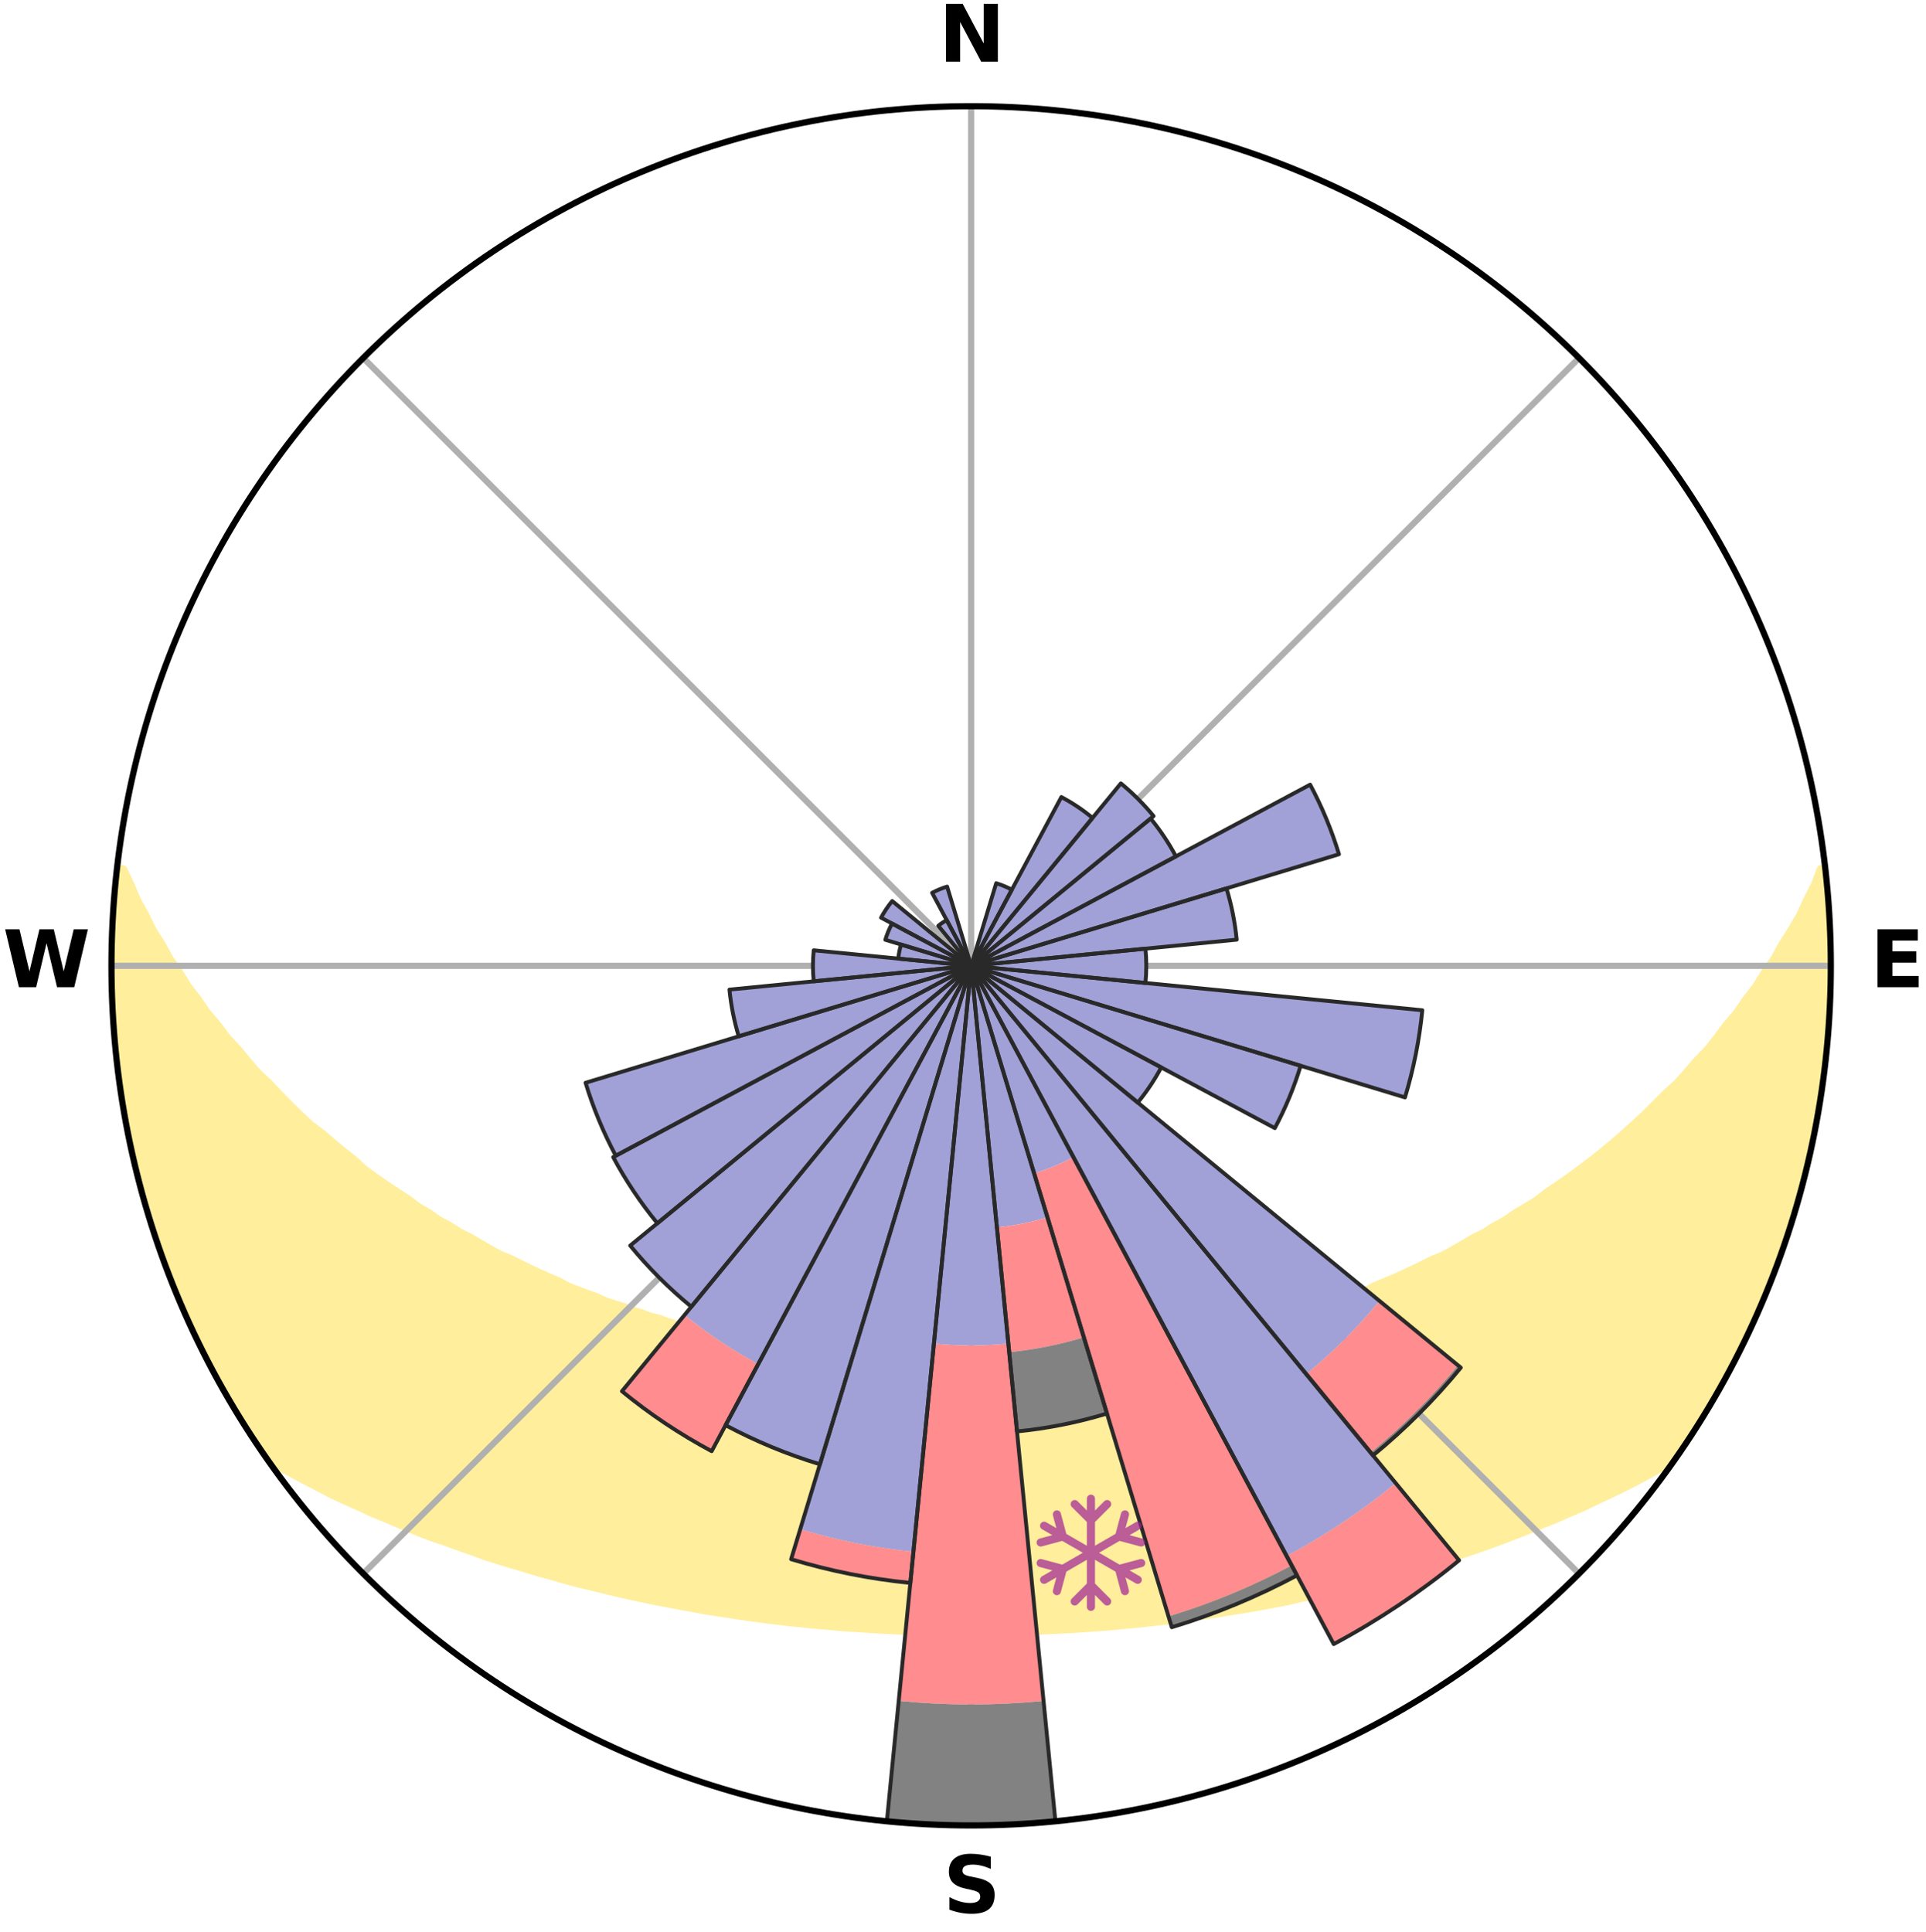 <?xml version="1.0" encoding="utf-8" standalone="no"?>
<!DOCTYPE svg PUBLIC "-//W3C//DTD SVG 1.1//EN"
  "http://www.w3.org/Graphics/SVG/1.1/DTD/svg11.dtd">
<svg xmlns:xlink="http://www.w3.org/1999/xlink" width="248.41pt" height="249.158pt" viewBox="0 0 248.41 249.158" xmlns="http://www.w3.org/2000/svg" version="1.1">
 <title>Ski Rose for Jeizinen</title>
 <defs>
  <style type="text/css">*{stroke-linejoin: round; stroke-linecap: butt}</style>
 </defs>
 <g id="figure_1">
  <g id="patch_1">
   <path d="M 0 249.158 
L 248.41 249.158 
L 248.41 0 
L 0 0 
z
" style="fill: #ffffff"/>
  </g>
  <g id="axes_1">
   <g id="patch_2">
    <path d="M 236.135 124.579 
C 236.135 110.018 233.267 95.599 227.695 82.147 
C 222.122 68.695 213.955 56.471 203.659 46.175 
C 193.363 35.879 181.139 27.711 167.687 22.139 
C 154.235 16.567 139.815 13.699 125.255 13.699 
C 110.694 13.699 96.275 16.567 82.823 22.139 
C 69.371 27.711 57.147 35.879 46.851 46.175 
C 36.555 56.471 28.387 68.695 22.815 82.147 
C 17.243 95.599 14.375 110.018 14.375 124.579 
C 14.375 139.14 17.243 153.559 22.815 167.011 
C 28.387 180.463 36.555 192.687 46.851 202.983 
C 57.147 213.279 69.371 221.447 82.823 227.019 
C 96.275 232.591 110.694 235.459 125.255 235.459 
C 139.815 235.459 154.235 232.591 167.687 227.019 
C 181.139 221.447 193.363 213.279 203.659 202.983 
C 213.955 192.687 222.122 180.463 227.695 167.011 
C 233.267 153.559 236.135 139.14 236.135 124.579 
M 125.255 124.579 
C 125.255 124.579 125.255 124.579 125.255 124.579 
C 125.255 124.579 125.255 124.579 125.255 124.579 
C 125.255 124.579 125.255 124.579 125.255 124.579 
C 125.255 124.579 125.255 124.579 125.255 124.579 
C 125.255 124.579 125.255 124.579 125.255 124.579 
C 125.255 124.579 125.255 124.579 125.255 124.579 
C 125.255 124.579 125.255 124.579 125.255 124.579 
C 125.255 124.579 125.255 124.579 125.255 124.579 
C 125.255 124.579 125.255 124.579 125.255 124.579 
C 125.255 124.579 125.255 124.579 125.255 124.579 
C 125.255 124.579 125.255 124.579 125.255 124.579 
C 125.255 124.579 125.255 124.579 125.255 124.579 
C 125.255 124.579 125.255 124.579 125.255 124.579 
C 125.255 124.579 125.255 124.579 125.255 124.579 
C 125.255 124.579 125.255 124.579 125.255 124.579 
C 125.255 124.579 125.255 124.579 125.255 124.579 
z
" style="fill: #ffffff"/>
   </g>
   <g id="PolyCollection_1">
    <defs>
     <path id="m2a2190fa85" d="M 235.371 -137.125 
L 234.819 -137.062 
L 234.069 -135.057 
L 233.051 -133.063 
L 232.171 -131.118 
L 231.035 -129.198 
L 229.854 -127.318 
L 228.84 -125.483 
L 227.581 -123.686 
L 226.498 -121.928 
L 225.173 -120.217 
L 224.03 -118.538 
L 222.648 -116.914 
L 221.45 -115.316 
L 220.228 -113.758 
L 218.774 -112.267 
L 217.507 -110.792 
L 216.22 -109.357 
L 214.709 -108 
L 213.386 -106.649 
L 212.047 -105.338 
L 210.693 -104.067 
L 209.326 -102.837 
L 207.946 -101.647 
L 206.555 -100.497 
L 205.154 -99.387 
L 203.745 -98.316 
L 202.33 -97.285 
L 200.908 -96.294 
L 199.481 -95.34 
L 198.233 -94.351 
L 196.799 -93.471 
L 195.363 -92.629 
L 194.101 -91.741 
L 192.665 -90.97 
L 191.397 -90.147 
L 189.964 -89.445 
L 188.696 -88.686 
L 187.427 -87.957 
L 186.158 -87.258 
L 184.739 -86.683 
L 183.477 -86.043 
L 182.216 -85.431 
L 180.96 -84.845 
L 179.707 -84.287 
L 178.459 -83.754 
L 177.216 -83.247 
L 176.106 -82.661 
L 174.873 -82.201 
L 173.647 -81.766 
L 172.429 -81.352 
L 171.33 -80.855 
L 170.126 -80.485 
L 169.034 -80.029 
L 167.845 -79.698 
L 166.763 -79.281 
L 165.59 -78.988 
L 164.518 -78.608 
L 163.364 -78.349 
L 162.303 -78.003 
L 161.247 -77.673 
L 160.195 -77.36 
L 159.077 -77.162 
L 158.039 -76.878 
L 157.006 -76.609 
L 155.978 -76.353 
L 154.956 -76.111 
L 153.939 -75.882 
L 152.929 -75.666 
L 151.924 -75.461 
L 150.924 -75.268 
L 149.931 -75.086 
L 148.944 -74.915 
L 147.962 -74.753 
L 146.986 -74.601 
L 146.016 -74.458 
L 145.051 -74.324 
L 144.092 -74.198 
L 143.138 -74.079 
L 142.189 -73.968 
L 141.264 -73.804 
L 140.323 -73.71 
L 139.386 -73.622 
L 138.454 -73.54 
L 137.538 -73.416 
L 136.612 -73.349 
L 135.691 -73.286 
L 134.772 -73.228 
L 133.863 -73.141 
L 132.949 -73.096 
L 132.038 -73.055 
L 131.129 -73.018 
L 130.225 -72.966 
L 129.319 -72.94 
L 128.415 -72.918 
L 127.512 -72.891 
L 126.609 -72.88 
L 125.706 -72.872 
L 124.804 -72.872 
L 123.901 -72.883 
L 122.998 -72.898 
L 122.095 -72.916 
L 121.192 -72.952 
L 120.287 -72.981 
L 119.38 -73.014 
L 118.474 -73.076 
L 117.564 -73.12 
L 116.652 -73.169 
L 115.736 -73.221 
L 114.826 -73.318 
L 113.905 -73.384 
L 112.981 -73.454 
L 112.053 -73.53 
L 111.135 -73.665 
L 110.2 -73.756 
L 109.261 -73.853 
L 108.317 -73.956 
L 107.368 -74.067 
L 106.439 -74.253 
L 105.482 -74.382 
L 104.519 -74.518 
L 103.551 -74.663 
L 102.577 -74.818 
L 101.598 -74.981 
L 100.613 -75.155 
L 99.622 -75.339 
L 98.625 -75.534 
L 97.623 -75.74 
L 96.615 -75.958 
L 95.601 -76.188 
L 94.582 -76.432 
L 93.557 -76.688 
L 92.526 -76.959 
L 91.42 -77.144 
L 90.376 -77.443 
L 89.327 -77.757 
L 88.274 -78.088 
L 87.131 -78.331 
L 86.066 -78.694 
L 84.996 -79.075 
L 83.828 -79.369 
L 82.748 -79.786 
L 81.562 -80.117 
L 80.474 -80.573 
L 79.273 -80.944 
L 78.063 -81.336 
L 76.963 -81.854 
L 75.741 -82.29 
L 74.511 -82.749 
L 73.274 -83.232 
L 72.164 -83.841 
L 70.92 -84.373 
L 69.671 -84.931 
L 68.417 -85.516 
L 67.16 -86.127 
L 65.901 -86.767 
L 64.486 -87.34 
L 63.221 -88.038 
L 61.955 -88.766 
L 60.69 -89.523 
L 59.26 -90.224 
L 57.996 -91.045 
L 56.563 -91.815 
L 55.304 -92.701 
L 53.872 -93.541 
L 52.622 -94.494 
L 51.196 -95.406 
L 49.773 -96.358 
L 48.355 -97.347 
L 46.942 -98.376 
L 45.729 -99.505 
L 44.333 -100.609 
L 42.948 -101.753 
L 41.573 -102.937 
L 40.01 -104.114 
L 38.659 -105.381 
L 37.323 -106.689 
L 36.003 -108.037 
L 34.7 -109.425 
L 33.21 -110.823 
L 31.946 -112.295 
L 30.704 -113.806 
L 29.275 -115.337 
L 28.08 -116.931 
L 26.701 -118.551 
L 25.56 -120.226 
L 24.237 -121.934 
L 23.156 -123.688 
L 21.899 -125.481 
L 20.887 -127.312 
L 19.706 -129.187 
L 18.776 -131.092 
L 17.69 -133.045 
L 16.863 -135.016 
L 15.911 -137.037 
L 15.111 -137.128 
L 15.111 -137.128 
L 14.966 -135.199 
L 14.734 -133.277 
L 14.654 -131.344 
L 14.488 -129.415 
L 14.474 -127.48 
L 14.426 -125.546 
L 14.543 -123.613 
L 14.441 -121.677 
L 14.555 -119.746 
L 14.587 -117.81 
L 14.764 -115.883 
L 14.971 -113.96 
L 15.1 -112.029 
L 15.369 -110.112 
L 15.668 -108.201 
L 15.995 -106.295 
L 16.253 -104.377 
L 16.642 -102.482 
L 17.061 -100.593 
L 17.508 -98.711 
L 17.986 -96.837 
L 18.493 -94.971 
L 18.943 -93.088 
L 19.512 -91.239 
L 20.111 -89.398 
L 20.74 -87.568 
L 21.399 -85.749 
L 22.165 -83.971 
L 22.885 -82.176 
L 23.635 -80.394 
L 24.418 -78.625 
L 25.233 -76.871 
L 26.081 -75.133 
L 26.973 -73.417 
L 27.816 -71.674 
L 28.797 -70.006 
L 29.749 -68.322 
L 30.716 -66.645 
L 31.74 -65.003 
L 32.81 -63.391 
L 33.881 -61.779 
L 35.309 -60.421 
L 37.126 -59.367 
L 38.962 -58.364 
L 40.816 -57.413 
L 42.614 -56.455 
L 44.476 -55.587 
L 46.341 -54.762 
L 48.145 -53.921 
L 50.001 -53.166 
L 51.8 -52.395 
L 53.595 -51.657 
L 55.385 -50.952 
L 57.22 -50.333 
L 58.997 -49.689 
L 60.767 -49.074 
L 62.485 -48.433 
L 64.241 -47.874 
L 65.989 -47.342 
L 67.728 -46.836 
L 69.423 -46.306 
L 71.145 -45.849 
L 72.823 -45.363 
L 74.497 -44.906 
L 76.192 -44.516 
L 77.847 -44.097 
L 79.499 -43.705 
L 81.139 -43.328 
L 82.775 -42.976 
L 84.4 -42.637 
L 86.021 -42.323 
L 87.631 -42.021 
L 89.236 -41.741 
L 90.816 -41.437 
L 92.405 -41.184 
L 93.989 -40.953 
L 95.552 -40.7 
L 97.12 -40.492 
L 98.672 -40.27 
L 100.23 -40.097 
L 101.773 -39.905 
L 103.317 -39.751 
L 104.85 -39.586 
L 106.385 -39.463 
L 107.91 -39.326 
L 109.431 -39.202 
L 110.951 -39.105 
L 112.466 -39.006 
L 113.977 -38.919 
L 115.487 -38.845 
L 116.995 -38.798 
L 118.5 -38.746 
L 120.003 -38.707 
L 121.504 -38.679 
L 123.005 -38.663 
L 124.505 -38.657 
L 126.005 -38.658 
L 127.505 -38.665 
L 129.005 -38.682 
L 130.507 -38.699 
L 132.011 -38.738 
L 133.516 -38.788 
L 135.022 -38.851 
L 136.531 -38.926 
L 138.044 -39.002 
L 139.559 -39.1 
L 141.077 -39.212 
L 142.603 -39.311 
L 144.128 -39.448 
L 145.657 -39.599 
L 147.195 -39.742 
L 148.733 -39.92 
L 150.285 -40.079 
L 151.832 -40.286 
L 153.394 -40.48 
L 154.952 -40.718 
L 156.529 -40.933 
L 158.098 -41.203 
L 159.685 -41.457 
L 161.284 -41.718 
L 162.886 -42.004 
L 164.5 -42.299 
L 166.118 -42.62 
L 167.723 -42.999 
L 169.381 -43.31 
L 171.026 -43.679 
L 172.674 -44.078 
L 174.334 -44.49 
L 175.996 -44.931 
L 177.701 -45.342 
L 179.383 -45.822 
L 181.067 -46.333 
L 182.798 -46.814 
L 184.538 -47.32 
L 186.248 -47.901 
L 188.003 -48.459 
L 189.767 -49.046 
L 191.537 -49.66 
L 193.315 -50.304 
L 195.099 -50.979 
L 196.889 -51.684 
L 198.683 -52.422 
L 200.533 -53.143 
L 202.335 -53.948 
L 204.199 -54.735 
L 206.004 -55.613 
L 207.864 -56.481 
L 209.727 -57.387 
L 211.576 -58.343 
L 213.416 -59.343 
L 215.229 -60.401 
L 216.633 -61.777 
L 217.712 -63.383 
L 218.765 -65.006 
L 219.764 -66.664 
L 220.788 -68.306 
L 221.759 -69.98 
L 222.606 -71.722 
L 223.521 -73.425 
L 224.385 -75.155 
L 225.323 -76.849 
L 226.077 -78.632 
L 226.933 -80.368 
L 227.684 -82.151 
L 228.345 -83.971 
L 229.057 -85.769 
L 229.722 -87.585 
L 230.34 -89.418 
L 230.975 -91.246 
L 231.493 -93.11 
L 232.082 -94.953 
L 232.564 -96.827 
L 232.946 -98.725 
L 233.461 -100.59 
L 233.899 -102.475 
L 234.157 -104.395 
L 234.55 -106.289 
L 234.904 -108.192 
L 235.036 -110.126 
L 235.291 -112.042 
L 235.529 -113.961 
L 235.728 -115.885 
L 235.889 -117.812 
L 236.003 -119.744 
L 236.092 -121.677 
L 235.962 -123.613 
L 235.98 -125.545 
L 235.964 -127.478 
L 235.906 -129.41 
L 235.823 -131.342 
L 235.708 -133.272 
L 235.55 -135.199 
L 235.371 -137.125 
z
" style="stroke: #ffee9c"/>
    </defs>
    <g clip-path="url(#p04f179a598)">
     <use xlink:href="#m2a2190fa85" x="0" y="249.158" style="fill: #ffee9c; stroke: #ffee9c"/>
    </g>
   </g>
   <g id="matplotlib.axis_1">
    <g id="xtick_1">
     <g id="line2d_1">
      <path d="M 125.255 124.579 
L 125.255 13.699 
" clip-path="url(#p04f179a598)" style="fill: none; stroke: #b0b0b0; stroke-width: 0.8; stroke-linecap: square"/>
     </g>
     <g id="text_1">
      <!-- N -->
      <g transform="translate(121.07 7.958) scale(0.1 -0.1)">
       <defs>
        <path id="DejaVuSans-Bold-4e" d="M 588 4666 
L 1931 4666 
L 3628 1466 
L 3628 4666 
L 4769 4666 
L 4769 0 
L 3425 0 
L 1728 3200 
L 1728 0 
L 588 0 
L 588 4666 
z
" transform="scale(0.016)"/>
       </defs>
       <use xlink:href="#DejaVuSans-Bold-4e"/>
      </g>
     </g>
    </g>
    <g id="xtick_2">
     <g id="line2d_2">
      <path d="M 125.255 124.579 
L 203.659 46.175 
" clip-path="url(#p04f179a598)" style="fill: none; stroke: #b0b0b0; stroke-width: 0.8; stroke-linecap: square"/>
     </g>
    </g>
    <g id="xtick_3">
     <g id="line2d_3">
      <path d="M 125.255 124.579 
L 236.135 124.579 
" clip-path="url(#p04f179a598)" style="fill: none; stroke: #b0b0b0; stroke-width: 0.8; stroke-linecap: square"/>
     </g>
     <g id="text_2">
      <!-- E -->
      <g transform="translate(241.219 127.338) scale(0.1 -0.1)">
       <defs>
        <path id="DejaVuSans-Bold-45" d="M 588 4666 
L 3834 4666 
L 3834 3756 
L 1791 3756 
L 1791 2888 
L 3713 2888 
L 3713 1978 
L 1791 1978 
L 1791 909 
L 3903 909 
L 3903 0 
L 588 0 
L 588 4666 
z
" transform="scale(0.016)"/>
       </defs>
       <use xlink:href="#DejaVuSans-Bold-45"/>
      </g>
     </g>
    </g>
    <g id="xtick_4">
     <g id="line2d_4">
      <path d="M 125.255 124.579 
L 203.659 202.983 
" clip-path="url(#p04f179a598)" style="fill: none; stroke: #b0b0b0; stroke-width: 0.8; stroke-linecap: square"/>
     </g>
    </g>
    <g id="xtick_5">
     <g id="line2d_5">
      <path d="M 125.255 124.579 
L 125.255 235.459 
" clip-path="url(#p04f179a598)" style="fill: none; stroke: #b0b0b0; stroke-width: 0.8; stroke-linecap: square"/>
     </g>
     <g id="text_3">
      <!-- S -->
      <g transform="translate(121.654 246.718) scale(0.1 -0.1)">
       <defs>
        <path id="DejaVuSans-Bold-53" d="M 3834 4519 
L 3834 3531 
Q 3450 3703 3084 3790 
Q 2719 3878 2394 3878 
Q 1963 3878 1756 3759 
Q 1550 3641 1550 3391 
Q 1550 3203 1689 3098 
Q 1828 2994 2194 2919 
L 2706 2816 
Q 3484 2659 3812 2340 
Q 4141 2022 4141 1434 
Q 4141 663 3683 286 
Q 3225 -91 2284 -91 
Q 1841 -91 1394 -6 
Q 947 78 500 244 
L 500 1259 
Q 947 1022 1364 901 
Q 1781 781 2169 781 
Q 2563 781 2772 912 
Q 2981 1044 2981 1288 
Q 2981 1506 2839 1625 
Q 2697 1744 2272 1838 
L 1806 1941 
Q 1106 2091 782 2419 
Q 459 2747 459 3303 
Q 459 4000 909 4375 
Q 1359 4750 2203 4750 
Q 2588 4750 2994 4692 
Q 3400 4634 3834 4519 
z
" transform="scale(0.016)"/>
       </defs>
       <use xlink:href="#DejaVuSans-Bold-53"/>
      </g>
     </g>
    </g>
    <g id="xtick_6">
     <g id="line2d_6">
      <path d="M 125.255 124.579 
L 46.851 202.983 
" clip-path="url(#p04f179a598)" style="fill: none; stroke: #b0b0b0; stroke-width: 0.8; stroke-linecap: square"/>
     </g>
    </g>
    <g id="xtick_7">
     <g id="line2d_7">
      <path d="M 125.255 124.579 
L 14.375 124.579 
" clip-path="url(#p04f179a598)" style="fill: none; stroke: #b0b0b0; stroke-width: 0.8; stroke-linecap: square"/>
     </g>
     <g id="text_4">
      <!-- W -->
      <g transform="translate(0.36 127.338) scale(0.1 -0.1)">
       <defs>
        <path id="DejaVuSans-Bold-57" d="M 191 4666 
L 1344 4666 
L 2150 1275 
L 2950 4666 
L 4109 4666 
L 4909 1275 
L 5716 4666 
L 6859 4666 
L 5759 0 
L 4372 0 
L 3525 3547 
L 2688 0 
L 1300 0 
L 191 4666 
z
" transform="scale(0.016)"/>
       </defs>
       <use xlink:href="#DejaVuSans-Bold-57"/>
      </g>
     </g>
    </g>
    <g id="xtick_8">
     <g id="line2d_8">
      <path d="M 125.255 124.579 
L 46.851 46.175 
" clip-path="url(#p04f179a598)" style="fill: none; stroke: #b0b0b0; stroke-width: 0.8; stroke-linecap: square"/>
     </g>
    </g>
   </g>
   <g id="matplotlib.axis_2"/>
   <g id="patch_3">
    <path d="M 125.255 124.579 
C 125.255 124.579 125.255 124.579 125.255 124.579 
C 125.255 124.579 125.255 124.579 125.255 124.579 
L 125.255 124.579 
C 125.255 124.579 125.255 124.579 125.255 124.579 
C 125.255 124.579 125.255 124.579 125.255 124.579 
z
" clip-path="url(#p04f179a598)" style="fill: #d9d9d9"/>
   </g>
   <g id="patch_4">
    <path d="M 125.255 124.579 
C 125.255 124.579 125.255 124.579 125.255 124.579 
C 125.255 124.579 125.255 124.579 125.255 124.579 
L 125.255 124.579 
C 125.255 124.579 125.255 124.579 125.255 124.579 
C 125.255 124.579 125.255 124.579 125.255 124.579 
z
" clip-path="url(#p04f179a598)" style="fill: #d9d9d9"/>
   </g>
   <g id="patch_5">
    <path d="M 125.255 124.579 
C 125.255 124.579 125.255 124.579 125.255 124.579 
C 125.255 124.579 125.255 124.579 125.255 124.579 
L 125.255 124.579 
C 125.255 124.579 125.255 124.579 125.255 124.579 
C 125.255 124.579 125.255 124.579 125.255 124.579 
z
" clip-path="url(#p04f179a598)" style="fill: #d9d9d9"/>
   </g>
   <g id="patch_6">
    <path d="M 125.255 124.579 
C 125.255 124.579 125.255 124.579 125.255 124.579 
C 125.255 124.579 125.255 124.579 125.255 124.579 
L 125.255 124.579 
C 125.255 124.579 125.255 124.579 125.255 124.579 
C 125.255 124.579 125.255 124.579 125.255 124.579 
z
" clip-path="url(#p04f179a598)" style="fill: #d9d9d9"/>
   </g>
   <g id="patch_7">
    <path d="M 125.255 124.579 
C 125.255 124.579 125.255 124.579 125.255 124.579 
C 125.255 124.579 125.255 124.579 125.255 124.579 
L 125.255 124.579 
C 125.255 124.579 125.255 124.579 125.255 124.579 
C 125.255 124.579 125.255 124.579 125.255 124.579 
z
" clip-path="url(#p04f179a598)" style="fill: #d9d9d9"/>
   </g>
   <g id="patch_8">
    <path d="M 125.255 124.579 
C 125.255 124.579 125.255 124.579 125.255 124.579 
C 125.255 124.579 125.255 124.579 125.255 124.579 
L 125.255 124.579 
C 125.255 124.579 125.255 124.579 125.255 124.579 
C 125.255 124.579 125.255 124.579 125.255 124.579 
z
" clip-path="url(#p04f179a598)" style="fill: #d9d9d9"/>
   </g>
   <g id="patch_9">
    <path d="M 125.255 124.579 
C 125.255 124.579 125.255 124.579 125.255 124.579 
C 125.255 124.579 125.255 124.579 125.255 124.579 
L 125.255 124.579 
C 125.255 124.579 125.255 124.579 125.255 124.579 
C 125.255 124.579 125.255 124.579 125.255 124.579 
z
" clip-path="url(#p04f179a598)" style="fill: #d9d9d9"/>
   </g>
   <g id="patch_10">
    <path d="M 125.255 124.579 
C 125.255 124.579 125.255 124.579 125.255 124.579 
C 125.255 124.579 125.255 124.579 125.255 124.579 
L 125.255 124.579 
C 125.255 124.579 125.255 124.579 125.255 124.579 
C 125.255 124.579 125.255 124.579 125.255 124.579 
z
" clip-path="url(#p04f179a598)" style="fill: #d9d9d9"/>
   </g>
   <g id="patch_11">
    <path d="M 125.255 124.579 
C 125.255 124.579 125.255 124.579 125.255 124.579 
C 125.255 124.579 125.255 124.579 125.255 124.579 
L 125.255 124.579 
C 125.255 124.579 125.255 124.579 125.255 124.579 
C 125.255 124.579 125.255 124.579 125.255 124.579 
z
" clip-path="url(#p04f179a598)" style="fill: #d9d9d9"/>
   </g>
   <g id="patch_12">
    <path d="M 125.255 124.579 
C 125.255 124.579 125.255 124.579 125.255 124.579 
C 125.255 124.579 125.255 124.579 125.255 124.579 
L 125.255 124.579 
C 125.255 124.579 125.255 124.579 125.255 124.579 
C 125.255 124.579 125.255 124.579 125.255 124.579 
z
" clip-path="url(#p04f179a598)" style="fill: #d9d9d9"/>
   </g>
   <g id="patch_13">
    <path d="M 125.255 124.579 
C 125.255 124.579 125.255 124.579 125.255 124.579 
C 125.255 124.579 125.255 124.579 125.255 124.579 
L 125.255 124.579 
C 125.255 124.579 125.255 124.579 125.255 124.579 
C 125.255 124.579 125.255 124.579 125.255 124.579 
z
" clip-path="url(#p04f179a598)" style="fill: #d9d9d9"/>
   </g>
   <g id="patch_14">
    <path d="M 125.255 124.579 
C 125.255 124.579 125.255 124.579 125.255 124.579 
C 125.255 124.579 125.255 124.579 125.255 124.579 
L 125.255 124.579 
C 125.255 124.579 125.255 124.579 125.255 124.579 
C 125.255 124.579 125.255 124.579 125.255 124.579 
z
" clip-path="url(#p04f179a598)" style="fill: #d9d9d9"/>
   </g>
   <g id="patch_15">
    <path d="M 125.255 124.579 
C 125.255 124.579 125.255 124.579 125.255 124.579 
C 125.255 124.579 125.255 124.579 125.255 124.579 
L 125.255 124.579 
C 125.255 124.579 125.255 124.579 125.255 124.579 
C 125.255 124.579 125.255 124.579 125.255 124.579 
z
" clip-path="url(#p04f179a598)" style="fill: #d9d9d9"/>
   </g>
   <g id="patch_16">
    <path d="M 125.255 124.579 
C 125.255 124.579 125.255 124.579 125.255 124.579 
C 125.255 124.579 125.255 124.579 125.255 124.579 
L 125.255 124.579 
C 125.255 124.579 125.255 124.579 125.255 124.579 
C 125.255 124.579 125.255 124.579 125.255 124.579 
z
" clip-path="url(#p04f179a598)" style="fill: #d9d9d9"/>
   </g>
   <g id="patch_17">
    <path d="M 125.255 124.579 
C 125.255 124.579 125.255 124.579 125.255 124.579 
C 125.255 124.579 125.255 124.579 125.255 124.579 
L 125.255 124.579 
C 125.255 124.579 125.255 124.579 125.255 124.579 
C 125.255 124.579 125.255 124.579 125.255 124.579 
z
" clip-path="url(#p04f179a598)" style="fill: #d9d9d9"/>
   </g>
   <g id="patch_18">
    <path d="M 125.255 124.579 
C 125.255 124.579 125.255 124.579 125.255 124.579 
C 125.255 124.579 125.255 124.579 125.255 124.579 
L 125.255 124.579 
C 125.255 124.579 125.255 124.579 125.255 124.579 
C 125.255 124.579 125.255 124.579 125.255 124.579 
z
" clip-path="url(#p04f179a598)" style="fill: #d9d9d9"/>
   </g>
   <g id="patch_19">
    <path d="M 125.255 124.579 
C 125.255 124.579 125.255 124.579 125.255 124.579 
C 125.255 124.579 125.255 124.579 125.255 124.579 
L 125.255 124.579 
C 125.255 124.579 125.255 124.579 125.255 124.579 
C 125.255 124.579 125.255 124.579 125.255 124.579 
z
" clip-path="url(#p04f179a598)" style="fill: #d9d9d9"/>
   </g>
   <g id="patch_20">
    <path d="M 125.255 124.579 
C 125.255 124.579 125.255 124.579 125.255 124.579 
C 125.255 124.579 125.255 124.579 125.255 124.579 
L 125.255 124.579 
C 125.255 124.579 125.255 124.579 125.255 124.579 
C 125.255 124.579 125.255 124.579 125.255 124.579 
z
" clip-path="url(#p04f179a598)" style="fill: #d9d9d9"/>
   </g>
   <g id="patch_21">
    <path d="M 125.255 124.579 
C 125.255 124.579 125.255 124.579 125.255 124.579 
C 125.255 124.579 125.255 124.579 125.255 124.579 
L 125.255 124.579 
C 125.255 124.579 125.255 124.579 125.255 124.579 
C 125.255 124.579 125.255 124.579 125.255 124.579 
z
" clip-path="url(#p04f179a598)" style="fill: #d9d9d9"/>
   </g>
   <g id="patch_22">
    <path d="M 125.255 124.579 
C 125.255 124.579 125.255 124.579 125.255 124.579 
C 125.255 124.579 125.255 124.579 125.255 124.579 
L 125.255 124.579 
C 125.255 124.579 125.255 124.579 125.255 124.579 
C 125.255 124.579 125.255 124.579 125.255 124.579 
z
" clip-path="url(#p04f179a598)" style="fill: #d9d9d9"/>
   </g>
   <g id="patch_23">
    <path d="M 125.255 124.579 
C 125.255 124.579 125.255 124.579 125.255 124.579 
C 125.255 124.579 125.255 124.579 125.255 124.579 
L 125.255 124.579 
C 125.255 124.579 125.255 124.579 125.255 124.579 
C 125.255 124.579 125.255 124.579 125.255 124.579 
z
" clip-path="url(#p04f179a598)" style="fill: #d9d9d9"/>
   </g>
   <g id="patch_24">
    <path d="M 125.255 124.579 
C 125.255 124.579 125.255 124.579 125.255 124.579 
C 125.255 124.579 125.255 124.579 125.255 124.579 
L 125.255 124.579 
C 125.255 124.579 125.255 124.579 125.255 124.579 
C 125.255 124.579 125.255 124.579 125.255 124.579 
z
" clip-path="url(#p04f179a598)" style="fill: #d9d9d9"/>
   </g>
   <g id="patch_25">
    <path d="M 125.255 124.579 
C 125.255 124.579 125.255 124.579 125.255 124.579 
C 125.255 124.579 125.255 124.579 125.255 124.579 
L 125.255 124.579 
C 125.255 124.579 125.255 124.579 125.255 124.579 
C 125.255 124.579 125.255 124.579 125.255 124.579 
z
" clip-path="url(#p04f179a598)" style="fill: #d9d9d9"/>
   </g>
   <g id="patch_26">
    <path d="M 125.255 124.579 
C 125.255 124.579 125.255 124.579 125.255 124.579 
C 125.255 124.579 125.255 124.579 125.255 124.579 
L 125.255 124.579 
C 125.255 124.579 125.255 124.579 125.255 124.579 
C 125.255 124.579 125.255 124.579 125.255 124.579 
z
" clip-path="url(#p04f179a598)" style="fill: #d9d9d9"/>
   </g>
   <g id="patch_27">
    <path d="M 125.255 124.579 
C 125.255 124.579 125.255 124.579 125.255 124.579 
C 125.255 124.579 125.255 124.579 125.255 124.579 
L 125.255 124.579 
C 125.255 124.579 125.255 124.579 125.255 124.579 
C 125.255 124.579 125.255 124.579 125.255 124.579 
z
" clip-path="url(#p04f179a598)" style="fill: #d9d9d9"/>
   </g>
   <g id="patch_28">
    <path d="M 125.255 124.579 
C 125.255 124.579 125.255 124.579 125.255 124.579 
C 125.255 124.579 125.255 124.579 125.255 124.579 
L 125.255 124.579 
C 125.255 124.579 125.255 124.579 125.255 124.579 
C 125.255 124.579 125.255 124.579 125.255 124.579 
z
" clip-path="url(#p04f179a598)" style="fill: #d9d9d9"/>
   </g>
   <g id="patch_29">
    <path d="M 125.255 124.579 
C 125.255 124.579 125.255 124.579 125.255 124.579 
C 125.255 124.579 125.255 124.579 125.255 124.579 
L 125.255 124.579 
C 125.255 124.579 125.255 124.579 125.255 124.579 
C 125.255 124.579 125.255 124.579 125.255 124.579 
z
" clip-path="url(#p04f179a598)" style="fill: #d9d9d9"/>
   </g>
   <g id="patch_30">
    <path d="M 125.255 124.579 
C 125.255 124.579 125.255 124.579 125.255 124.579 
C 125.255 124.579 125.255 124.579 125.255 124.579 
L 125.255 124.579 
C 125.255 124.579 125.255 124.579 125.255 124.579 
C 125.255 124.579 125.255 124.579 125.255 124.579 
z
" clip-path="url(#p04f179a598)" style="fill: #d9d9d9"/>
   </g>
   <g id="patch_31">
    <path d="M 125.255 124.579 
C 125.255 124.579 125.255 124.579 125.255 124.579 
C 125.255 124.579 125.255 124.579 125.255 124.579 
L 125.255 124.579 
C 125.255 124.579 125.255 124.579 125.255 124.579 
C 125.255 124.579 125.255 124.579 125.255 124.579 
z
" clip-path="url(#p04f179a598)" style="fill: #d9d9d9"/>
   </g>
   <g id="patch_32">
    <path d="M 125.255 124.579 
C 125.255 124.579 125.255 124.579 125.255 124.579 
C 125.255 124.579 125.255 124.579 125.255 124.579 
L 125.255 124.579 
C 125.255 124.579 125.255 124.579 125.255 124.579 
C 125.255 124.579 125.255 124.579 125.255 124.579 
z
" clip-path="url(#p04f179a598)" style="fill: #d9d9d9"/>
   </g>
   <g id="patch_33">
    <path d="M 125.255 124.579 
C 125.255 124.579 125.255 124.579 125.255 124.579 
C 125.255 124.579 125.255 124.579 125.255 124.579 
L 125.255 124.579 
C 125.255 124.579 125.255 124.579 125.255 124.579 
C 125.255 124.579 125.255 124.579 125.255 124.579 
z
" clip-path="url(#p04f179a598)" style="fill: #d9d9d9"/>
   </g>
   <g id="patch_34">
    <path d="M 125.255 124.579 
C 125.255 124.579 125.255 124.579 125.255 124.579 
C 125.255 124.579 125.255 124.579 125.255 124.579 
L 125.255 124.579 
C 125.255 124.579 125.255 124.579 125.255 124.579 
C 125.255 124.579 125.255 124.579 125.255 124.579 
z
" clip-path="url(#p04f179a598)" style="fill: #d9d9d9"/>
   </g>
   <g id="patch_35">
    <path d="M 125.255 124.579 
C 125.255 124.579 125.255 124.579 125.255 124.579 
C 125.255 124.579 125.255 124.579 125.255 124.579 
L 125.255 124.579 
C 125.255 124.579 125.255 124.579 125.255 124.579 
C 125.255 124.579 125.255 124.579 125.255 124.579 
z
" clip-path="url(#p04f179a598)" style="fill: #a1a1d8"/>
   </g>
   <g id="patch_36">
    <path d="M 125.255 124.579 
C 125.255 124.579 125.255 124.579 125.255 124.579 
C 125.255 124.579 125.255 124.579 125.255 124.579 
L 125.255 124.579 
C 125.255 124.579 125.255 124.579 125.255 124.579 
C 125.255 124.579 125.255 124.579 125.255 124.579 
z
" clip-path="url(#p04f179a598)" style="fill: #a1a1d8"/>
   </g>
   <g id="patch_37">
    <path d="M 125.255 124.579 
C 125.255 124.579 125.255 124.579 125.255 124.579 
C 125.255 124.579 125.255 124.579 125.255 124.579 
L 130.502 114.763 
C 130.18 114.591 129.851 114.435 129.514 114.296 
C 129.178 114.157 128.834 114.034 128.486 113.928 
z
" clip-path="url(#p04f179a598)" style="fill: #a1a1d8"/>
   </g>
   <g id="patch_38">
    <path d="M 125.255 124.579 
C 125.255 124.579 125.255 124.579 125.255 124.579 
C 125.255 124.579 125.255 124.579 125.255 124.579 
L 140.917 105.495 
C 140.292 104.982 139.643 104.5 138.971 104.051 
C 138.299 103.602 137.606 103.187 136.893 102.806 
z
" clip-path="url(#p04f179a598)" style="fill: #a1a1d8"/>
   </g>
   <g id="patch_39">
    <path d="M 125.255 124.579 
C 125.255 124.579 125.255 124.579 125.255 124.579 
C 125.255 124.579 125.255 124.579 125.255 124.579 
L 148.786 105.267 
C 148.154 104.497 147.485 103.758 146.78 103.054 
C 146.075 102.349 145.337 101.68 144.566 101.048 
z
" clip-path="url(#p04f179a598)" style="fill: #a1a1d8"/>
   </g>
   <g id="patch_40">
    <path d="M 125.255 124.579 
C 125.255 124.579 125.255 124.579 125.255 124.579 
C 125.255 124.579 125.255 124.579 125.255 124.579 
L 151.667 110.461 
C 151.205 109.597 150.701 108.755 150.156 107.94 
C 149.612 107.125 149.027 106.338 148.406 105.58 
z
" clip-path="url(#p04f179a598)" style="fill: #a1a1d8"/>
   </g>
   <g id="patch_41">
    <path d="M 125.255 124.579 
C 125.255 124.579 125.255 124.579 125.255 124.579 
C 125.255 124.579 125.255 124.579 125.255 124.579 
L 172.697 110.188 
C 172.226 108.635 171.679 107.106 171.058 105.607 
C 170.437 104.108 169.743 102.64 168.978 101.209 
z
" clip-path="url(#p04f179a598)" style="fill: #a1a1d8"/>
   </g>
   <g id="patch_42">
    <path d="M 125.255 124.579 
C 125.255 124.579 125.255 124.579 125.255 124.579 
C 125.255 124.579 125.255 124.579 125.255 124.579 
L 159.503 121.206 
C 159.393 120.085 159.228 118.97 159.008 117.865 
C 158.788 116.76 158.514 115.667 158.187 114.589 
z
" clip-path="url(#p04f179a598)" style="fill: #a1a1d8"/>
   </g>
   <g id="patch_43">
    <path d="M 125.255 124.579 
C 125.255 124.579 125.255 124.579 125.255 124.579 
C 125.255 124.579 125.255 124.579 125.255 124.579 
L 147.738 126.793 
C 147.811 126.058 147.847 125.319 147.847 124.579 
C 147.847 123.84 147.811 123.101 147.738 122.365 
z
" clip-path="url(#p04f179a598)" style="fill: #a1a1d8"/>
   </g>
   <g id="patch_44">
    <path d="M 125.255 124.579 
C 125.255 124.579 125.255 124.579 125.255 124.579 
C 125.255 124.579 125.255 124.579 125.255 124.579 
L 181.211 141.553 
C 181.767 139.722 182.232 137.864 182.605 135.987 
C 182.979 134.11 183.26 132.215 183.447 130.311 
z
" clip-path="url(#p04f179a598)" style="fill: #a1a1d8"/>
   </g>
   <g id="patch_45">
    <path d="M 125.255 124.579 
C 125.255 124.579 125.255 124.579 125.255 124.579 
C 125.255 124.579 125.255 124.579 125.255 124.579 
L 164.421 145.514 
C 165.106 144.232 165.728 142.917 166.284 141.574 
C 166.841 140.231 167.331 138.862 167.753 137.471 
z
" clip-path="url(#p04f179a598)" style="fill: #a1a1d8"/>
   </g>
   <g id="patch_46">
    <path d="M 125.255 124.579 
C 125.255 124.579 125.255 124.579 125.255 124.579 
C 125.255 124.579 125.255 124.579 125.255 124.579 
L 146.747 142.218 
C 147.325 141.514 147.867 140.783 148.373 140.026 
C 148.878 139.269 149.346 138.488 149.775 137.686 
z
" clip-path="url(#p04f179a598)" style="fill: #a1a1d8"/>
   </g>
   <g id="patch_47">
    <path d="M 125.255 124.579 
C 125.255 124.579 125.255 124.579 125.255 124.579 
C 125.255 124.579 125.255 124.579 125.255 124.579 
L 168.483 177.253 
C 170.207 175.838 171.861 174.339 173.438 172.762 
C 175.015 171.185 176.514 169.531 177.929 167.807 
z
" clip-path="url(#p04f179a598)" style="fill: #a1a1d8"/>
   </g>
   <g id="patch_48">
    <path d="M 125.255 124.579 
C 125.255 124.579 125.255 124.579 125.255 124.579 
C 125.255 124.579 125.255 124.579 125.255 124.579 
L 165.951 200.716 
C 168.443 199.384 170.868 197.93 173.217 196.36 
C 175.567 194.79 177.838 193.106 180.022 191.313 
z
" clip-path="url(#p04f179a598)" style="fill: #a1a1d8"/>
   </g>
   <g id="patch_49">
    <path d="M 125.255 124.579 
C 125.255 124.579 125.255 124.579 125.255 124.579 
C 125.255 124.579 125.255 124.579 125.255 124.579 
L 133.377 151.356 
C 134.254 151.09 135.117 150.781 135.963 150.43 
C 136.809 150.08 137.637 149.688 138.445 149.256 
z
" clip-path="url(#p04f179a598)" style="fill: #a1a1d8"/>
   </g>
   <g id="patch_50">
    <path d="M 125.255 124.579 
C 125.255 124.579 125.255 124.579 125.255 124.579 
C 125.255 124.579 125.255 124.579 125.255 124.579 
L 128.578 158.322 
C 129.683 158.214 130.781 158.051 131.87 157.834 
C 132.958 157.618 134.035 157.348 135.097 157.026 
z
" clip-path="url(#p04f179a598)" style="fill: #a1a1d8"/>
   </g>
   <g id="patch_51">
    <path d="M 125.255 124.579 
C 125.255 124.579 125.255 124.579 125.255 124.579 
C 125.255 124.579 125.255 124.579 125.255 124.579 
L 120.455 173.317 
C 122.05 173.474 123.652 173.553 125.255 173.553 
C 126.858 173.553 128.46 173.474 130.055 173.317 
z
" clip-path="url(#p04f179a598)" style="fill: #a1a1d8"/>
   </g>
   <g id="patch_52">
    <path d="M 125.255 124.579 
C 125.255 124.579 125.255 124.579 125.255 124.579 
C 125.255 124.579 125.255 124.579 125.255 124.579 
L 103.208 197.257 
C 105.587 197.978 108 198.583 110.438 199.068 
C 112.876 199.553 115.337 199.918 117.811 200.161 
z
" clip-path="url(#p04f179a598)" style="fill: #a1a1d8"/>
   </g>
   <g id="patch_53">
    <path d="M 125.255 124.579 
C 125.255 124.579 125.255 124.579 125.255 124.579 
C 125.255 124.579 125.255 124.579 125.255 124.579 
L 93.582 183.835 
C 95.522 184.871 97.511 185.812 99.543 186.654 
C 101.574 187.495 103.646 188.237 105.751 188.875 
z
" clip-path="url(#p04f179a598)" style="fill: #a1a1d8"/>
   </g>
   <g id="patch_54">
    <path d="M 125.255 124.579 
C 125.255 124.579 125.255 124.579 125.255 124.579 
C 125.255 124.579 125.255 124.579 125.255 124.579 
L 88.294 169.616 
C 89.768 170.826 91.301 171.963 92.886 173.022 
C 94.472 174.082 96.109 175.063 97.79 175.962 
z
" clip-path="url(#p04f179a598)" style="fill: #a1a1d8"/>
   </g>
   <g id="patch_55">
    <path d="M 125.255 124.579 
C 125.255 124.579 125.255 124.579 125.255 124.579 
C 125.255 124.579 125.255 124.579 125.255 124.579 
L 81.282 160.666 
C 82.463 162.106 83.715 163.486 85.031 164.803 
C 86.348 166.119 87.728 167.37 89.167 168.552 
z
" clip-path="url(#p04f179a598)" style="fill: #a1a1d8"/>
   </g>
   <g id="patch_56">
    <path d="M 125.255 124.579 
C 125.255 124.579 125.255 124.579 125.255 124.579 
C 125.255 124.579 125.255 124.579 125.255 124.579 
L 79.088 149.256 
C 79.895 150.767 80.777 152.238 81.729 153.662 
C 82.681 155.087 83.702 156.464 84.789 157.788 
z
" clip-path="url(#p04f179a598)" style="fill: #a1a1d8"/>
   </g>
   <g id="patch_57">
    <path d="M 125.255 124.579 
C 125.255 124.579 125.255 124.579 125.255 124.579 
C 125.255 124.579 125.255 124.579 125.255 124.579 
L 75.524 139.665 
C 76.018 141.292 76.591 142.895 77.242 144.466 
C 77.893 146.038 78.621 147.577 79.423 149.077 
z
" clip-path="url(#p04f179a598)" style="fill: #a1a1d8"/>
   </g>
   <g id="patch_58">
    <path d="M 125.255 124.579 
C 125.255 124.579 125.255 124.579 125.255 124.579 
C 125.255 124.579 125.255 124.579 125.255 124.579 
L 94.082 127.649 
C 94.183 128.67 94.333 129.684 94.533 130.69 
C 94.733 131.696 94.982 132.691 95.28 133.672 
z
" clip-path="url(#p04f179a598)" style="fill: #a1a1d8"/>
   </g>
   <g id="patch_59">
    <path d="M 125.255 124.579 
C 125.255 124.579 125.255 124.579 125.255 124.579 
C 125.255 124.579 125.255 124.579 125.255 124.579 
L 104.951 122.579 
C 104.885 123.244 104.853 123.911 104.853 124.579 
C 104.853 125.247 104.885 125.914 104.951 126.579 
z
" clip-path="url(#p04f179a598)" style="fill: #a1a1d8"/>
   </g>
   <g id="patch_60">
    <path d="M 125.255 124.579 
C 125.255 124.579 125.255 124.579 125.255 124.579 
C 125.255 124.579 125.255 124.579 125.255 124.579 
L 116.217 121.837 
C 116.127 122.133 116.052 122.433 115.992 122.737 
C 115.932 123.04 115.886 123.346 115.856 123.653 
z
" clip-path="url(#p04f179a598)" style="fill: #a1a1d8"/>
   </g>
   <g id="patch_61">
    <path d="M 125.255 124.579 
C 125.255 124.579 125.255 124.579 125.255 124.579 
C 125.255 124.579 125.255 124.579 125.255 124.579 
L 115.054 119.126 
C 114.875 119.46 114.713 119.803 114.568 120.153 
C 114.423 120.502 114.296 120.859 114.186 121.221 
z
" clip-path="url(#p04f179a598)" style="fill: #a1a1d8"/>
   </g>
   <g id="patch_62">
    <path d="M 125.255 124.579 
C 125.255 124.579 125.255 124.579 125.255 124.579 
C 125.255 124.579 125.255 124.579 125.255 124.579 
L 115.075 116.224 
C 114.801 116.558 114.544 116.904 114.305 117.262 
C 114.065 117.621 113.843 117.991 113.64 118.371 
z
" clip-path="url(#p04f179a598)" style="fill: #a1a1d8"/>
   </g>
   <g id="patch_63">
    <path d="M 125.255 124.579 
C 125.255 124.579 125.255 124.579 125.255 124.579 
C 125.255 124.579 125.255 124.579 125.255 124.579 
L 125.255 124.579 
C 125.255 124.579 125.255 124.579 125.255 124.579 
C 125.255 124.579 125.255 124.579 125.255 124.579 
z
" clip-path="url(#p04f179a598)" style="fill: #a1a1d8"/>
   </g>
   <g id="patch_64">
    <path d="M 125.255 124.579 
C 125.255 124.579 125.255 124.579 125.255 124.579 
C 125.255 124.579 125.255 124.579 125.255 124.579 
L 122.107 118.689 
C 121.914 118.792 121.726 118.905 121.545 119.026 
C 121.363 119.148 121.187 119.278 121.018 119.417 
z
" clip-path="url(#p04f179a598)" style="fill: #a1a1d8"/>
   </g>
   <g id="patch_65">
    <path d="M 125.255 124.579 
C 125.255 124.579 125.255 124.579 125.255 124.579 
C 125.255 124.579 125.255 124.579 125.255 124.579 
L 122.156 114.363 
C 121.821 114.464 121.492 114.582 121.169 114.716 
C 120.847 114.85 120.53 114.999 120.222 115.164 
z
" clip-path="url(#p04f179a598)" style="fill: #a1a1d8"/>
   </g>
   <g id="patch_66">
    <path d="M 125.255 124.579 
C 125.255 124.579 125.255 124.579 125.255 124.579 
C 125.255 124.579 125.255 124.579 125.255 124.579 
L 125.255 124.579 
C 125.255 124.579 125.255 124.579 125.255 124.579 
C 125.255 124.579 125.255 124.579 125.255 124.579 
z
" clip-path="url(#p04f179a598)" style="fill: #a1a1d8"/>
   </g>
   <g id="patch_67">
    <path d="M 125.255 124.579 
C 125.255 124.579 125.255 124.579 125.255 124.579 
C 125.255 124.579 125.255 124.579 125.255 124.579 
L 125.255 124.579 
C 125.255 124.579 125.255 124.579 125.255 124.579 
C 125.255 124.579 125.255 124.579 125.255 124.579 
z
" clip-path="url(#p04f179a598)" style="fill: #ff8c8e"/>
   </g>
   <g id="patch_68">
    <path d="M 125.255 124.579 
C 125.255 124.579 125.255 124.579 125.255 124.579 
C 125.255 124.579 125.255 124.579 125.255 124.579 
L 125.255 124.579 
C 125.255 124.579 125.255 124.579 125.255 124.579 
C 125.255 124.579 125.255 124.579 125.255 124.579 
z
" clip-path="url(#p04f179a598)" style="fill: #ff8c8e"/>
   </g>
   <g id="patch_69">
    <path d="M 128.486 113.928 
C 128.834 114.034 129.178 114.157 129.514 114.296 
C 129.851 114.435 130.18 114.591 130.502 114.763 
L 130.502 114.763 
C 130.18 114.591 129.851 114.435 129.514 114.296 
C 129.178 114.157 128.834 114.034 128.486 113.928 
z
" clip-path="url(#p04f179a598)" style="fill: #ff8c8e"/>
   </g>
   <g id="patch_70">
    <path d="M 136.893 102.806 
C 137.606 103.187 138.299 103.602 138.971 104.051 
C 139.643 104.5 140.292 104.982 140.917 105.495 
L 140.917 105.495 
C 140.292 104.982 139.643 104.5 138.971 104.051 
C 138.299 103.602 137.606 103.187 136.893 102.806 
z
" clip-path="url(#p04f179a598)" style="fill: #ff8c8e"/>
   </g>
   <g id="patch_71">
    <path d="M 144.566 101.048 
C 145.337 101.68 146.075 102.349 146.78 103.054 
C 147.485 103.758 148.154 104.497 148.786 105.267 
L 148.786 105.267 
C 148.154 104.497 147.485 103.758 146.78 103.054 
C 146.075 102.349 145.337 101.68 144.566 101.048 
z
" clip-path="url(#p04f179a598)" style="fill: #ff8c8e"/>
   </g>
   <g id="patch_72">
    <path d="M 148.406 105.58 
C 149.027 106.338 149.612 107.125 150.156 107.94 
C 150.701 108.755 151.205 109.597 151.667 110.461 
L 151.667 110.461 
C 151.205 109.597 150.701 108.755 150.156 107.94 
C 149.612 107.125 149.027 106.338 148.406 105.58 
z
" clip-path="url(#p04f179a598)" style="fill: #ff8c8e"/>
   </g>
   <g id="patch_73">
    <path d="M 168.978 101.209 
C 169.743 102.64 170.437 104.108 171.058 105.607 
C 171.679 107.106 172.226 108.635 172.697 110.188 
L 172.697 110.188 
C 172.226 108.635 171.679 107.106 171.058 105.607 
C 170.437 104.108 169.743 102.64 168.978 101.209 
z
" clip-path="url(#p04f179a598)" style="fill: #ff8c8e"/>
   </g>
   <g id="patch_74">
    <path d="M 158.187 114.589 
C 158.514 115.667 158.788 116.76 159.008 117.865 
C 159.228 118.97 159.393 120.085 159.503 121.206 
L 159.503 121.206 
C 159.393 120.085 159.228 118.97 159.008 117.865 
C 158.788 116.76 158.514 115.667 158.187 114.589 
z
" clip-path="url(#p04f179a598)" style="fill: #ff8c8e"/>
   </g>
   <g id="patch_75">
    <path d="M 147.738 122.365 
C 147.811 123.101 147.847 123.84 147.847 124.579 
C 147.847 125.319 147.811 126.058 147.738 126.793 
L 147.738 126.793 
C 147.811 126.058 147.847 125.319 147.847 124.579 
C 147.847 123.84 147.811 123.101 147.738 122.365 
z
" clip-path="url(#p04f179a598)" style="fill: #ff8c8e"/>
   </g>
   <g id="patch_76">
    <path d="M 183.447 130.311 
C 183.26 132.215 182.979 134.11 182.605 135.987 
C 182.232 137.864 181.767 139.722 181.211 141.553 
L 181.211 141.553 
C 181.767 139.722 182.232 137.864 182.605 135.987 
C 182.979 134.11 183.26 132.215 183.447 130.311 
z
" clip-path="url(#p04f179a598)" style="fill: #ff8c8e"/>
   </g>
   <g id="patch_77">
    <path d="M 167.753 137.471 
C 167.331 138.862 166.841 140.231 166.284 141.574 
C 165.728 142.917 165.106 144.232 164.421 145.514 
L 164.421 145.514 
C 165.106 144.232 165.728 142.917 166.284 141.574 
C 166.841 140.231 167.331 138.862 167.753 137.471 
z
" clip-path="url(#p04f179a598)" style="fill: #ff8c8e"/>
   </g>
   <g id="patch_78">
    <path d="M 149.775 137.686 
C 149.346 138.488 148.878 139.269 148.373 140.026 
C 147.867 140.783 147.325 141.514 146.747 142.218 
L 146.747 142.218 
C 147.325 141.514 147.867 140.783 148.373 140.026 
C 148.878 139.269 149.346 138.488 149.775 137.686 
z
" clip-path="url(#p04f179a598)" style="fill: #ff8c8e"/>
   </g>
   <g id="patch_79">
    <path d="M 177.929 167.807 
C 176.514 169.531 175.015 171.185 173.438 172.762 
C 171.861 174.339 170.207 175.838 168.483 177.253 
L 176.796 187.382 
C 178.851 185.695 180.823 183.908 182.703 182.027 
C 184.583 180.147 186.37 178.175 188.057 176.12 
z
" clip-path="url(#p04f179a598)" style="fill: #ff8c8e"/>
   </g>
   <g id="patch_80">
    <path d="M 180.022 191.313 
C 177.838 193.106 175.567 194.79 173.217 196.36 
C 170.868 197.93 168.443 199.384 165.951 200.716 
L 172.019 212.069 
C 174.883 210.539 177.67 208.868 180.37 207.064 
C 183.07 205.26 185.679 203.325 188.189 201.265 
z
" clip-path="url(#p04f179a598)" style="fill: #ff8c8e"/>
   </g>
   <g id="patch_81">
    <path d="M 138.445 149.256 
C 137.637 149.688 136.809 150.08 135.963 150.43 
C 135.117 150.781 134.254 151.09 133.377 151.356 
L 150.712 208.5 
C 153.459 207.667 156.163 206.699 158.815 205.601 
C 161.467 204.502 164.063 203.274 166.595 201.921 
z
" clip-path="url(#p04f179a598)" style="fill: #ff8c8e"/>
   </g>
   <g id="patch_82">
    <path d="M 135.097 157.026 
C 134.035 157.348 132.958 157.618 131.87 157.834 
C 130.781 158.051 129.683 158.214 128.578 158.322 
L 130.163 174.412 
C 131.794 174.252 133.416 174.011 135.024 173.691 
C 136.631 173.371 138.222 172.973 139.791 172.497 
z
" clip-path="url(#p04f179a598)" style="fill: #ff8c8e"/>
   </g>
   <g id="patch_83">
    <path d="M 130.055 173.317 
C 128.46 173.474 126.858 173.553 125.255 173.553 
C 123.652 173.553 122.05 173.474 120.455 173.317 
L 115.916 219.4 
C 119.019 219.706 122.136 219.859 125.255 219.859 
C 128.374 219.859 131.49 219.706 134.594 219.4 
z
" clip-path="url(#p04f179a598)" style="fill: #ff8c8e"/>
   </g>
   <g id="patch_84">
    <path d="M 117.811 200.161 
C 115.337 199.918 112.876 199.553 110.438 199.068 
C 108 198.583 105.587 197.978 103.208 197.257 
L 102.037 201.119 
C 104.542 201.879 107.083 202.515 109.651 203.026 
C 112.218 203.537 114.81 203.921 117.415 204.178 
z
" clip-path="url(#p04f179a598)" style="fill: #ff8c8e"/>
   </g>
   <g id="patch_85">
    <path d="M 105.751 188.875 
C 103.646 188.237 101.574 187.495 99.543 186.654 
C 97.511 185.812 95.522 184.871 93.582 183.835 
L 93.582 183.835 
C 95.522 184.871 97.511 185.812 99.543 186.654 
C 101.574 187.495 103.646 188.237 105.751 188.875 
z
" clip-path="url(#p04f179a598)" style="fill: #ff8c8e"/>
   </g>
   <g id="patch_86">
    <path d="M 97.79 175.962 
C 96.109 175.063 94.472 174.082 92.886 173.022 
C 91.301 171.963 89.768 170.826 88.294 169.616 
L 80.219 179.455 
C 82.015 180.93 83.883 182.315 85.815 183.606 
C 87.747 184.896 89.741 186.092 91.79 187.187 
z
" clip-path="url(#p04f179a598)" style="fill: #ff8c8e"/>
   </g>
   <g id="patch_87">
    <path d="M 89.167 168.552 
C 87.728 167.37 86.348 166.119 85.031 164.803 
C 83.715 163.486 82.463 162.106 81.282 160.666 
L 81.282 160.666 
C 82.463 162.106 83.715 163.486 85.031 164.803 
C 86.348 166.119 87.728 167.37 89.167 168.552 
z
" clip-path="url(#p04f179a598)" style="fill: #ff8c8e"/>
   </g>
   <g id="patch_88">
    <path d="M 84.789 157.788 
C 83.702 156.464 82.681 155.087 81.729 153.662 
C 80.777 152.238 79.895 150.767 79.088 149.256 
L 79.088 149.256 
C 79.895 150.767 80.777 152.238 81.729 153.662 
C 82.681 155.087 83.702 156.464 84.789 157.788 
z
" clip-path="url(#p04f179a598)" style="fill: #ff8c8e"/>
   </g>
   <g id="patch_89">
    <path d="M 79.423 149.077 
C 78.621 147.577 77.893 146.038 77.242 144.466 
C 76.591 142.895 76.018 141.292 75.524 139.665 
L 75.524 139.665 
C 76.018 141.292 76.591 142.895 77.242 144.466 
C 77.893 146.038 78.621 147.577 79.423 149.077 
z
" clip-path="url(#p04f179a598)" style="fill: #ff8c8e"/>
   </g>
   <g id="patch_90">
    <path d="M 95.28 133.672 
C 94.982 132.691 94.733 131.696 94.533 130.69 
C 94.333 129.684 94.183 128.67 94.082 127.649 
L 94.082 127.649 
C 94.183 128.67 94.333 129.684 94.533 130.69 
C 94.733 131.696 94.982 132.691 95.28 133.672 
z
" clip-path="url(#p04f179a598)" style="fill: #ff8c8e"/>
   </g>
   <g id="patch_91">
    <path d="M 104.951 126.579 
C 104.885 125.914 104.853 125.247 104.853 124.579 
C 104.853 123.911 104.885 123.244 104.951 122.579 
L 104.951 122.579 
C 104.885 123.244 104.853 123.911 104.853 124.579 
C 104.853 125.247 104.885 125.914 104.951 126.579 
z
" clip-path="url(#p04f179a598)" style="fill: #ff8c8e"/>
   </g>
   <g id="patch_92">
    <path d="M 115.856 123.653 
C 115.886 123.346 115.932 123.04 115.992 122.737 
C 116.052 122.433 116.127 122.133 116.217 121.837 
L 116.217 121.837 
C 116.127 122.133 116.052 122.433 115.992 122.737 
C 115.932 123.04 115.886 123.346 115.856 123.653 
z
" clip-path="url(#p04f179a598)" style="fill: #ff8c8e"/>
   </g>
   <g id="patch_93">
    <path d="M 114.186 121.221 
C 114.296 120.859 114.423 120.502 114.568 120.153 
C 114.713 119.803 114.875 119.46 115.054 119.126 
L 115.054 119.126 
C 114.875 119.46 114.713 119.803 114.568 120.153 
C 114.423 120.502 114.296 120.859 114.186 121.221 
z
" clip-path="url(#p04f179a598)" style="fill: #ff8c8e"/>
   </g>
   <g id="patch_94">
    <path d="M 113.64 118.371 
C 113.843 117.991 114.065 117.621 114.305 117.262 
C 114.544 116.904 114.801 116.558 115.075 116.224 
L 115.075 116.224 
C 114.801 116.558 114.544 116.904 114.305 117.262 
C 114.065 117.621 113.843 117.991 113.64 118.371 
z
" clip-path="url(#p04f179a598)" style="fill: #ff8c8e"/>
   </g>
   <g id="patch_95">
    <path d="M 125.255 124.579 
C 125.255 124.579 125.255 124.579 125.255 124.579 
C 125.255 124.579 125.255 124.579 125.255 124.579 
L 125.255 124.579 
C 125.255 124.579 125.255 124.579 125.255 124.579 
C 125.255 124.579 125.255 124.579 125.255 124.579 
z
" clip-path="url(#p04f179a598)" style="fill: #ff8c8e"/>
   </g>
   <g id="patch_96">
    <path d="M 121.018 119.417 
C 121.187 119.278 121.363 119.148 121.545 119.026 
C 121.726 118.905 121.914 118.792 122.107 118.689 
L 122.107 118.689 
C 121.914 118.792 121.726 118.905 121.545 119.026 
C 121.363 119.148 121.187 119.278 121.018 119.417 
z
" clip-path="url(#p04f179a598)" style="fill: #ff8c8e"/>
   </g>
   <g id="patch_97">
    <path d="M 120.222 115.164 
C 120.53 114.999 120.847 114.85 121.169 114.716 
C 121.492 114.582 121.821 114.464 122.156 114.363 
L 122.156 114.363 
C 121.821 114.464 121.492 114.582 121.169 114.716 
C 120.847 114.85 120.53 114.999 120.222 115.164 
z
" clip-path="url(#p04f179a598)" style="fill: #ff8c8e"/>
   </g>
   <g id="patch_98">
    <path d="M 125.255 124.579 
C 125.255 124.579 125.255 124.579 125.255 124.579 
C 125.255 124.579 125.255 124.579 125.255 124.579 
L 125.255 124.579 
C 125.255 124.579 125.255 124.579 125.255 124.579 
C 125.255 124.579 125.255 124.579 125.255 124.579 
z
" clip-path="url(#p04f179a598)" style="fill: #ff8c8e"/>
   </g>
   <g id="patch_99">
    <path d="M 125.255 124.579 
C 125.255 124.579 125.255 124.579 125.255 124.579 
C 125.255 124.579 125.255 124.579 125.255 124.579 
L 125.255 124.579 
C 125.255 124.579 125.255 124.579 125.255 124.579 
C 125.255 124.579 125.255 124.579 125.255 124.579 
z
" clip-path="url(#p04f179a598)" style="fill: #828282"/>
   </g>
   <g id="patch_100">
    <path d="M 125.255 124.579 
C 125.255 124.579 125.255 124.579 125.255 124.579 
C 125.255 124.579 125.255 124.579 125.255 124.579 
L 125.255 124.579 
C 125.255 124.579 125.255 124.579 125.255 124.579 
C 125.255 124.579 125.255 124.579 125.255 124.579 
z
" clip-path="url(#p04f179a598)" style="fill: #828282"/>
   </g>
   <g id="patch_101">
    <path d="M 128.486 113.928 
C 128.834 114.034 129.178 114.157 129.514 114.296 
C 129.851 114.435 130.18 114.591 130.502 114.763 
L 130.502 114.763 
C 130.18 114.591 129.851 114.435 129.514 114.296 
C 129.178 114.157 128.834 114.034 128.486 113.928 
z
" clip-path="url(#p04f179a598)" style="fill: #828282"/>
   </g>
   <g id="patch_102">
    <path d="M 136.893 102.806 
C 137.606 103.187 138.299 103.602 138.971 104.051 
C 139.643 104.5 140.292 104.982 140.917 105.495 
L 140.917 105.495 
C 140.292 104.982 139.643 104.5 138.971 104.051 
C 138.299 103.602 137.606 103.187 136.893 102.806 
z
" clip-path="url(#p04f179a598)" style="fill: #828282"/>
   </g>
   <g id="patch_103">
    <path d="M 144.566 101.048 
C 145.337 101.68 146.075 102.349 146.78 103.054 
C 147.485 103.758 148.154 104.497 148.786 105.267 
L 148.786 105.267 
C 148.154 104.497 147.485 103.758 146.78 103.054 
C 146.075 102.349 145.337 101.68 144.566 101.048 
z
" clip-path="url(#p04f179a598)" style="fill: #828282"/>
   </g>
   <g id="patch_104">
    <path d="M 148.406 105.58 
C 149.027 106.338 149.612 107.125 150.156 107.94 
C 150.701 108.755 151.205 109.597 151.667 110.461 
L 151.667 110.461 
C 151.205 109.597 150.701 108.755 150.156 107.94 
C 149.612 107.125 149.027 106.338 148.406 105.58 
z
" clip-path="url(#p04f179a598)" style="fill: #828282"/>
   </g>
   <g id="patch_105">
    <path d="M 168.978 101.209 
C 169.743 102.64 170.437 104.108 171.058 105.607 
C 171.679 107.106 172.226 108.635 172.697 110.188 
L 172.697 110.188 
C 172.226 108.635 171.679 107.106 171.058 105.607 
C 170.437 104.108 169.743 102.64 168.978 101.209 
z
" clip-path="url(#p04f179a598)" style="fill: #828282"/>
   </g>
   <g id="patch_106">
    <path d="M 158.187 114.589 
C 158.514 115.667 158.788 116.76 159.008 117.865 
C 159.228 118.97 159.393 120.085 159.503 121.206 
L 159.503 121.206 
C 159.393 120.085 159.228 118.97 159.008 117.865 
C 158.788 116.76 158.514 115.667 158.187 114.589 
z
" clip-path="url(#p04f179a598)" style="fill: #828282"/>
   </g>
   <g id="patch_107">
    <path d="M 147.738 122.365 
C 147.811 123.101 147.847 123.84 147.847 124.579 
C 147.847 125.319 147.811 126.058 147.738 126.793 
L 147.738 126.793 
C 147.811 126.058 147.847 125.319 147.847 124.579 
C 147.847 123.84 147.811 123.101 147.738 122.365 
z
" clip-path="url(#p04f179a598)" style="fill: #828282"/>
   </g>
   <g id="patch_108">
    <path d="M 183.447 130.311 
C 183.26 132.215 182.979 134.11 182.605 135.987 
C 182.232 137.864 181.767 139.722 181.211 141.553 
L 181.211 141.553 
C 181.767 139.722 182.232 137.864 182.605 135.987 
C 182.979 134.11 183.26 132.215 183.447 130.311 
z
" clip-path="url(#p04f179a598)" style="fill: #828282"/>
   </g>
   <g id="patch_109">
    <path d="M 167.753 137.471 
C 167.331 138.862 166.841 140.231 166.284 141.574 
C 165.728 142.917 165.106 144.232 164.421 145.514 
L 164.421 145.514 
C 165.106 144.232 165.728 142.917 166.284 141.574 
C 166.841 140.231 167.331 138.862 167.753 137.471 
z
" clip-path="url(#p04f179a598)" style="fill: #828282"/>
   </g>
   <g id="patch_110">
    <path d="M 149.775 137.686 
C 149.346 138.488 148.878 139.269 148.373 140.026 
C 147.867 140.783 147.325 141.514 146.747 142.218 
L 146.747 142.218 
C 147.325 141.514 147.867 140.783 148.373 140.026 
C 148.878 139.269 149.346 138.488 149.775 137.686 
z
" clip-path="url(#p04f179a598)" style="fill: #828282"/>
   </g>
   <g id="patch_111">
    <path d="M 188.057 176.12 
C 186.37 178.175 184.583 180.147 182.703 182.027 
C 180.823 183.908 178.851 185.695 176.796 187.382 
L 177.085 187.734 
C 179.152 186.038 181.135 184.241 183.026 182.35 
C 184.917 180.459 186.714 178.476 188.41 176.409 
z
" clip-path="url(#p04f179a598)" style="fill: #828282"/>
   </g>
   <g id="patch_112">
    <path d="M 188.189 201.265 
C 185.679 203.325 183.07 205.26 180.37 207.064 
C 177.67 208.868 174.883 210.539 172.019 212.069 
L 172.019 212.069 
C 174.883 210.539 177.67 208.868 180.37 207.064 
C 183.07 205.26 185.679 203.325 188.189 201.265 
z
" clip-path="url(#p04f179a598)" style="fill: #828282"/>
   </g>
   <g id="patch_113">
    <path d="M 166.595 201.921 
C 164.063 203.274 161.467 204.502 158.815 205.601 
C 156.163 206.699 153.459 207.667 150.712 208.5 
L 151.135 209.894 
C 153.927 209.047 156.677 208.064 159.373 206.947 
C 162.069 205.83 164.708 204.582 167.282 203.206 
z
" clip-path="url(#p04f179a598)" style="fill: #828282"/>
   </g>
   <g id="patch_114">
    <path d="M 139.791 172.497 
C 138.222 172.973 136.631 173.371 135.024 173.691 
C 133.416 174.011 131.794 174.252 130.163 174.412 
L 131.17 184.639 
C 133.136 184.446 135.091 184.156 137.029 183.77 
C 138.966 183.385 140.883 182.905 142.774 182.331 
z
" clip-path="url(#p04f179a598)" style="fill: #828282"/>
   </g>
   <g id="patch_115">
    <path d="M 134.594 219.4 
C 131.49 219.706 128.374 219.859 125.255 219.859 
C 122.136 219.859 119.019 219.706 115.916 219.4 
L 114.387 234.925 
C 117.998 235.281 121.626 235.459 125.255 235.459 
C 128.884 235.459 132.511 235.281 136.123 234.925 
z
" clip-path="url(#p04f179a598)" style="fill: #828282"/>
   </g>
   <g id="patch_116">
    <path d="M 117.415 204.178 
C 114.81 203.921 112.218 203.537 109.651 203.026 
C 107.083 202.515 104.542 201.879 102.037 201.119 
L 102.037 201.119 
C 104.542 201.879 107.083 202.515 109.651 203.026 
C 112.218 203.537 114.81 203.921 117.415 204.178 
z
" clip-path="url(#p04f179a598)" style="fill: #828282"/>
   </g>
   <g id="patch_117">
    <path d="M 105.751 188.875 
C 103.646 188.237 101.574 187.495 99.543 186.654 
C 97.511 185.812 95.522 184.871 93.582 183.835 
L 93.582 183.835 
C 95.522 184.871 97.511 185.812 99.543 186.654 
C 101.574 187.495 103.646 188.237 105.751 188.875 
z
" clip-path="url(#p04f179a598)" style="fill: #828282"/>
   </g>
   <g id="patch_118">
    <path d="M 91.79 187.187 
C 89.741 186.092 87.747 184.896 85.815 183.606 
C 83.883 182.315 82.015 180.93 80.219 179.455 
L 80.219 179.455 
C 82.015 180.93 83.883 182.315 85.815 183.606 
C 87.747 184.896 89.741 186.092 91.79 187.187 
z
" clip-path="url(#p04f179a598)" style="fill: #828282"/>
   </g>
   <g id="patch_119">
    <path d="M 89.167 168.552 
C 87.728 167.37 86.348 166.119 85.031 164.803 
C 83.715 163.486 82.463 162.106 81.282 160.666 
L 81.282 160.666 
C 82.463 162.106 83.715 163.486 85.031 164.803 
C 86.348 166.119 87.728 167.37 89.167 168.552 
z
" clip-path="url(#p04f179a598)" style="fill: #828282"/>
   </g>
   <g id="patch_120">
    <path d="M 84.789 157.788 
C 83.702 156.464 82.681 155.087 81.729 153.662 
C 80.777 152.238 79.895 150.767 79.088 149.256 
L 79.088 149.256 
C 79.895 150.767 80.777 152.238 81.729 153.662 
C 82.681 155.087 83.702 156.464 84.789 157.788 
z
" clip-path="url(#p04f179a598)" style="fill: #828282"/>
   </g>
   <g id="patch_121">
    <path d="M 79.423 149.077 
C 78.621 147.577 77.893 146.038 77.242 144.466 
C 76.591 142.895 76.018 141.292 75.524 139.665 
L 75.524 139.665 
C 76.018 141.292 76.591 142.895 77.242 144.466 
C 77.893 146.038 78.621 147.577 79.423 149.077 
z
" clip-path="url(#p04f179a598)" style="fill: #828282"/>
   </g>
   <g id="patch_122">
    <path d="M 95.28 133.672 
C 94.982 132.691 94.733 131.696 94.533 130.69 
C 94.333 129.684 94.183 128.67 94.082 127.649 
L 94.082 127.649 
C 94.183 128.67 94.333 129.684 94.533 130.69 
C 94.733 131.696 94.982 132.691 95.28 133.672 
z
" clip-path="url(#p04f179a598)" style="fill: #828282"/>
   </g>
   <g id="patch_123">
    <path d="M 104.951 126.579 
C 104.885 125.914 104.853 125.247 104.853 124.579 
C 104.853 123.911 104.885 123.244 104.951 122.579 
L 104.951 122.579 
C 104.885 123.244 104.853 123.911 104.853 124.579 
C 104.853 125.247 104.885 125.914 104.951 126.579 
z
" clip-path="url(#p04f179a598)" style="fill: #828282"/>
   </g>
   <g id="patch_124">
    <path d="M 115.856 123.653 
C 115.886 123.346 115.932 123.04 115.992 122.737 
C 116.052 122.433 116.127 122.133 116.217 121.837 
L 116.217 121.837 
C 116.127 122.133 116.052 122.433 115.992 122.737 
C 115.932 123.04 115.886 123.346 115.856 123.653 
z
" clip-path="url(#p04f179a598)" style="fill: #828282"/>
   </g>
   <g id="patch_125">
    <path d="M 114.186 121.221 
C 114.296 120.859 114.423 120.502 114.568 120.153 
C 114.713 119.803 114.875 119.46 115.054 119.126 
L 115.054 119.126 
C 114.875 119.46 114.713 119.803 114.568 120.153 
C 114.423 120.502 114.296 120.859 114.186 121.221 
z
" clip-path="url(#p04f179a598)" style="fill: #828282"/>
   </g>
   <g id="patch_126">
    <path d="M 113.64 118.371 
C 113.843 117.991 114.065 117.621 114.305 117.262 
C 114.544 116.904 114.801 116.558 115.075 116.224 
L 115.075 116.224 
C 114.801 116.558 114.544 116.904 114.305 117.262 
C 114.065 117.621 113.843 117.991 113.64 118.371 
z
" clip-path="url(#p04f179a598)" style="fill: #828282"/>
   </g>
   <g id="patch_127">
    <path d="M 125.255 124.579 
C 125.255 124.579 125.255 124.579 125.255 124.579 
C 125.255 124.579 125.255 124.579 125.255 124.579 
L 125.255 124.579 
C 125.255 124.579 125.255 124.579 125.255 124.579 
C 125.255 124.579 125.255 124.579 125.255 124.579 
z
" clip-path="url(#p04f179a598)" style="fill: #828282"/>
   </g>
   <g id="patch_128">
    <path d="M 121.018 119.417 
C 121.187 119.278 121.363 119.148 121.545 119.026 
C 121.726 118.905 121.914 118.792 122.107 118.689 
L 122.107 118.689 
C 121.914 118.792 121.726 118.905 121.545 119.026 
C 121.363 119.148 121.187 119.278 121.018 119.417 
z
" clip-path="url(#p04f179a598)" style="fill: #828282"/>
   </g>
   <g id="patch_129">
    <path d="M 120.222 115.164 
C 120.53 114.999 120.847 114.85 121.169 114.716 
C 121.492 114.582 121.821 114.464 122.156 114.363 
L 122.156 114.363 
C 121.821 114.464 121.492 114.582 121.169 114.716 
C 120.847 114.85 120.53 114.999 120.222 115.164 
z
" clip-path="url(#p04f179a598)" style="fill: #828282"/>
   </g>
   <g id="patch_130">
    <path d="M 125.255 124.579 
C 125.255 124.579 125.255 124.579 125.255 124.579 
C 125.255 124.579 125.255 124.579 125.255 124.579 
L 125.255 124.579 
C 125.255 124.579 125.255 124.579 125.255 124.579 
C 125.255 124.579 125.255 124.579 125.255 124.579 
z
" clip-path="url(#p04f179a598)" style="fill: #828282"/>
   </g>
   <g id="patch_131">
    <path d="M 125.255 124.579 
C 125.255 124.579 125.255 124.579 125.255 124.579 
C 125.255 124.579 125.255 124.579 125.255 124.579 
L 125.255 124.579 
C 125.255 124.579 125.255 124.579 125.255 124.579 
C 125.255 124.579 125.255 124.579 125.255 124.579 
L 125.255 124.579 
z
" clip-path="url(#p04f179a598)" style="fill: none; stroke: #292929; stroke-width: 0.5; stroke-linejoin: miter"/>
   </g>
   <g id="patch_132">
    <path d="M 125.255 124.579 
C 125.255 124.579 125.255 124.579 125.255 124.579 
C 125.255 124.579 125.255 124.579 125.255 124.579 
L 125.255 124.579 
C 125.255 124.579 125.255 124.579 125.255 124.579 
C 125.255 124.579 125.255 124.579 125.255 124.579 
L 125.255 124.579 
z
" clip-path="url(#p04f179a598)" style="fill: none; stroke: #292929; stroke-width: 0.5; stroke-linejoin: miter"/>
   </g>
   <g id="patch_133">
    <path d="M 125.255 124.579 
C 125.255 124.579 125.255 124.579 125.255 124.579 
C 125.255 124.579 125.255 124.579 125.255 124.579 
L 130.502 114.763 
C 130.18 114.591 129.851 114.435 129.514 114.296 
C 129.178 114.157 128.834 114.034 128.486 113.928 
L 125.255 124.579 
z
" clip-path="url(#p04f179a598)" style="fill: none; stroke: #292929; stroke-width: 0.5; stroke-linejoin: miter"/>
   </g>
   <g id="patch_134">
    <path d="M 125.255 124.579 
C 125.255 124.579 125.255 124.579 125.255 124.579 
C 125.255 124.579 125.255 124.579 125.255 124.579 
L 140.917 105.495 
C 140.292 104.982 139.643 104.5 138.971 104.051 
C 138.299 103.602 137.606 103.187 136.893 102.806 
L 125.255 124.579 
z
" clip-path="url(#p04f179a598)" style="fill: none; stroke: #292929; stroke-width: 0.5; stroke-linejoin: miter"/>
   </g>
   <g id="patch_135">
    <path d="M 125.255 124.579 
C 125.255 124.579 125.255 124.579 125.255 124.579 
C 125.255 124.579 125.255 124.579 125.255 124.579 
L 148.786 105.267 
C 148.154 104.497 147.485 103.758 146.78 103.054 
C 146.075 102.349 145.337 101.68 144.566 101.048 
L 125.255 124.579 
z
" clip-path="url(#p04f179a598)" style="fill: none; stroke: #292929; stroke-width: 0.5; stroke-linejoin: miter"/>
   </g>
   <g id="patch_136">
    <path d="M 125.255 124.579 
C 125.255 124.579 125.255 124.579 125.255 124.579 
C 125.255 124.579 125.255 124.579 125.255 124.579 
L 151.667 110.461 
C 151.205 109.597 150.701 108.755 150.156 107.94 
C 149.612 107.125 149.027 106.338 148.406 105.58 
L 125.255 124.579 
z
" clip-path="url(#p04f179a598)" style="fill: none; stroke: #292929; stroke-width: 0.5; stroke-linejoin: miter"/>
   </g>
   <g id="patch_137">
    <path d="M 125.255 124.579 
C 125.255 124.579 125.255 124.579 125.255 124.579 
C 125.255 124.579 125.255 124.579 125.255 124.579 
L 172.697 110.188 
C 172.226 108.635 171.679 107.106 171.058 105.607 
C 170.437 104.108 169.743 102.64 168.978 101.209 
L 125.255 124.579 
z
" clip-path="url(#p04f179a598)" style="fill: none; stroke: #292929; stroke-width: 0.5; stroke-linejoin: miter"/>
   </g>
   <g id="patch_138">
    <path d="M 125.255 124.579 
C 125.255 124.579 125.255 124.579 125.255 124.579 
C 125.255 124.579 125.255 124.579 125.255 124.579 
L 159.503 121.206 
C 159.393 120.085 159.228 118.97 159.008 117.865 
C 158.788 116.76 158.514 115.667 158.187 114.589 
L 125.255 124.579 
z
" clip-path="url(#p04f179a598)" style="fill: none; stroke: #292929; stroke-width: 0.5; stroke-linejoin: miter"/>
   </g>
   <g id="patch_139">
    <path d="M 125.255 124.579 
C 125.255 124.579 125.255 124.579 125.255 124.579 
C 125.255 124.579 125.255 124.579 125.255 124.579 
L 147.738 126.793 
C 147.811 126.058 147.847 125.319 147.847 124.579 
C 147.847 123.84 147.811 123.101 147.738 122.365 
L 125.255 124.579 
z
" clip-path="url(#p04f179a598)" style="fill: none; stroke: #292929; stroke-width: 0.5; stroke-linejoin: miter"/>
   </g>
   <g id="patch_140">
    <path d="M 125.255 124.579 
C 125.255 124.579 125.255 124.579 125.255 124.579 
C 125.255 124.579 125.255 124.579 125.255 124.579 
L 181.211 141.553 
C 181.767 139.722 182.232 137.864 182.605 135.987 
C 182.979 134.11 183.26 132.215 183.447 130.311 
L 125.255 124.579 
z
" clip-path="url(#p04f179a598)" style="fill: none; stroke: #292929; stroke-width: 0.5; stroke-linejoin: miter"/>
   </g>
   <g id="patch_141">
    <path d="M 125.255 124.579 
C 125.255 124.579 125.255 124.579 125.255 124.579 
C 125.255 124.579 125.255 124.579 125.255 124.579 
L 164.421 145.514 
C 165.106 144.232 165.728 142.917 166.284 141.574 
C 166.841 140.231 167.331 138.862 167.753 137.471 
L 125.255 124.579 
z
" clip-path="url(#p04f179a598)" style="fill: none; stroke: #292929; stroke-width: 0.5; stroke-linejoin: miter"/>
   </g>
   <g id="patch_142">
    <path d="M 125.255 124.579 
C 125.255 124.579 125.255 124.579 125.255 124.579 
C 125.255 124.579 125.255 124.579 125.255 124.579 
L 146.747 142.218 
C 147.325 141.514 147.867 140.783 148.373 140.026 
C 148.878 139.269 149.346 138.488 149.775 137.686 
L 125.255 124.579 
z
" clip-path="url(#p04f179a598)" style="fill: none; stroke: #292929; stroke-width: 0.5; stroke-linejoin: miter"/>
   </g>
   <g id="patch_143">
    <path d="M 125.255 124.579 
C 125.255 124.579 125.255 124.579 125.255 124.579 
C 125.255 124.579 125.255 124.579 125.255 124.579 
L 177.085 187.734 
C 179.152 186.038 181.135 184.241 183.026 182.35 
C 184.917 180.459 186.714 178.476 188.41 176.409 
L 125.255 124.579 
z
" clip-path="url(#p04f179a598)" style="fill: none; stroke: #292929; stroke-width: 0.5; stroke-linejoin: miter"/>
   </g>
   <g id="patch_144">
    <path d="M 125.255 124.579 
C 125.255 124.579 125.255 124.579 125.255 124.579 
C 125.255 124.579 125.255 124.579 125.255 124.579 
L 172.019 212.069 
C 174.883 210.539 177.67 208.868 180.37 207.064 
C 183.07 205.26 185.679 203.325 188.189 201.265 
L 125.255 124.579 
z
" clip-path="url(#p04f179a598)" style="fill: none; stroke: #292929; stroke-width: 0.5; stroke-linejoin: miter"/>
   </g>
   <g id="patch_145">
    <path d="M 125.255 124.579 
C 125.255 124.579 125.255 124.579 125.255 124.579 
C 125.255 124.579 125.255 124.579 125.255 124.579 
L 151.135 209.894 
C 153.927 209.047 156.677 208.064 159.373 206.947 
C 162.069 205.83 164.708 204.582 167.282 203.206 
L 125.255 124.579 
z
" clip-path="url(#p04f179a598)" style="fill: none; stroke: #292929; stroke-width: 0.5; stroke-linejoin: miter"/>
   </g>
   <g id="patch_146">
    <path d="M 125.255 124.579 
C 125.255 124.579 125.255 124.579 125.255 124.579 
C 125.255 124.579 125.255 124.579 125.255 124.579 
L 131.17 184.639 
C 133.136 184.446 135.091 184.156 137.029 183.77 
C 138.966 183.385 140.883 182.905 142.774 182.331 
L 125.255 124.579 
z
" clip-path="url(#p04f179a598)" style="fill: none; stroke: #292929; stroke-width: 0.5; stroke-linejoin: miter"/>
   </g>
   <g id="patch_147">
    <path d="M 125.255 124.579 
C 125.255 124.579 125.255 124.579 125.255 124.579 
C 125.255 124.579 125.255 124.579 125.255 124.579 
L 114.387 234.925 
C 117.998 235.281 121.626 235.459 125.255 235.459 
C 128.884 235.459 132.511 235.281 136.123 234.925 
L 125.255 124.579 
z
" clip-path="url(#p04f179a598)" style="fill: none; stroke: #292929; stroke-width: 0.5; stroke-linejoin: miter"/>
   </g>
   <g id="patch_148">
    <path d="M 125.255 124.579 
C 125.255 124.579 125.255 124.579 125.255 124.579 
C 125.255 124.579 125.255 124.579 125.255 124.579 
L 102.037 201.119 
C 104.542 201.879 107.083 202.515 109.651 203.026 
C 112.218 203.537 114.81 203.921 117.415 204.178 
L 125.255 124.579 
z
" clip-path="url(#p04f179a598)" style="fill: none; stroke: #292929; stroke-width: 0.5; stroke-linejoin: miter"/>
   </g>
   <g id="patch_149">
    <path d="M 125.255 124.579 
C 125.255 124.579 125.255 124.579 125.255 124.579 
C 125.255 124.579 125.255 124.579 125.255 124.579 
L 93.582 183.835 
C 95.522 184.871 97.511 185.812 99.543 186.654 
C 101.574 187.495 103.646 188.237 105.751 188.875 
L 125.255 124.579 
z
" clip-path="url(#p04f179a598)" style="fill: none; stroke: #292929; stroke-width: 0.5; stroke-linejoin: miter"/>
   </g>
   <g id="patch_150">
    <path d="M 125.255 124.579 
C 125.255 124.579 125.255 124.579 125.255 124.579 
C 125.255 124.579 125.255 124.579 125.255 124.579 
L 80.219 179.455 
C 82.015 180.93 83.883 182.315 85.815 183.606 
C 87.747 184.896 89.741 186.092 91.79 187.187 
L 125.255 124.579 
z
" clip-path="url(#p04f179a598)" style="fill: none; stroke: #292929; stroke-width: 0.5; stroke-linejoin: miter"/>
   </g>
   <g id="patch_151">
    <path d="M 125.255 124.579 
C 125.255 124.579 125.255 124.579 125.255 124.579 
C 125.255 124.579 125.255 124.579 125.255 124.579 
L 81.282 160.666 
C 82.463 162.106 83.715 163.486 85.031 164.803 
C 86.348 166.119 87.728 167.37 89.167 168.552 
L 125.255 124.579 
z
" clip-path="url(#p04f179a598)" style="fill: none; stroke: #292929; stroke-width: 0.5; stroke-linejoin: miter"/>
   </g>
   <g id="patch_152">
    <path d="M 125.255 124.579 
C 125.255 124.579 125.255 124.579 125.255 124.579 
C 125.255 124.579 125.255 124.579 125.255 124.579 
L 79.088 149.256 
C 79.895 150.767 80.777 152.238 81.729 153.662 
C 82.681 155.087 83.702 156.464 84.789 157.788 
L 125.255 124.579 
z
" clip-path="url(#p04f179a598)" style="fill: none; stroke: #292929; stroke-width: 0.5; stroke-linejoin: miter"/>
   </g>
   <g id="patch_153">
    <path d="M 125.255 124.579 
C 125.255 124.579 125.255 124.579 125.255 124.579 
C 125.255 124.579 125.255 124.579 125.255 124.579 
L 75.524 139.665 
C 76.018 141.292 76.591 142.895 77.242 144.466 
C 77.893 146.038 78.621 147.577 79.423 149.077 
L 125.255 124.579 
z
" clip-path="url(#p04f179a598)" style="fill: none; stroke: #292929; stroke-width: 0.5; stroke-linejoin: miter"/>
   </g>
   <g id="patch_154">
    <path d="M 125.255 124.579 
C 125.255 124.579 125.255 124.579 125.255 124.579 
C 125.255 124.579 125.255 124.579 125.255 124.579 
L 94.082 127.649 
C 94.183 128.67 94.333 129.684 94.533 130.69 
C 94.733 131.696 94.982 132.691 95.28 133.672 
L 125.255 124.579 
z
" clip-path="url(#p04f179a598)" style="fill: none; stroke: #292929; stroke-width: 0.5; stroke-linejoin: miter"/>
   </g>
   <g id="patch_155">
    <path d="M 125.255 124.579 
C 125.255 124.579 125.255 124.579 125.255 124.579 
C 125.255 124.579 125.255 124.579 125.255 124.579 
L 104.951 122.579 
C 104.885 123.244 104.853 123.911 104.853 124.579 
C 104.853 125.247 104.885 125.914 104.951 126.579 
L 125.255 124.579 
z
" clip-path="url(#p04f179a598)" style="fill: none; stroke: #292929; stroke-width: 0.5; stroke-linejoin: miter"/>
   </g>
   <g id="patch_156">
    <path d="M 125.255 124.579 
C 125.255 124.579 125.255 124.579 125.255 124.579 
C 125.255 124.579 125.255 124.579 125.255 124.579 
L 116.217 121.837 
C 116.127 122.133 116.052 122.433 115.992 122.737 
C 115.932 123.04 115.886 123.346 115.856 123.653 
L 125.255 124.579 
z
" clip-path="url(#p04f179a598)" style="fill: none; stroke: #292929; stroke-width: 0.5; stroke-linejoin: miter"/>
   </g>
   <g id="patch_157">
    <path d="M 125.255 124.579 
C 125.255 124.579 125.255 124.579 125.255 124.579 
C 125.255 124.579 125.255 124.579 125.255 124.579 
L 115.054 119.126 
C 114.875 119.46 114.713 119.803 114.568 120.153 
C 114.423 120.502 114.296 120.859 114.186 121.221 
L 125.255 124.579 
z
" clip-path="url(#p04f179a598)" style="fill: none; stroke: #292929; stroke-width: 0.5; stroke-linejoin: miter"/>
   </g>
   <g id="patch_158">
    <path d="M 125.255 124.579 
C 125.255 124.579 125.255 124.579 125.255 124.579 
C 125.255 124.579 125.255 124.579 125.255 124.579 
L 115.075 116.224 
C 114.801 116.558 114.544 116.904 114.305 117.262 
C 114.065 117.621 113.843 117.991 113.64 118.371 
L 125.255 124.579 
z
" clip-path="url(#p04f179a598)" style="fill: none; stroke: #292929; stroke-width: 0.5; stroke-linejoin: miter"/>
   </g>
   <g id="patch_159">
    <path d="M 125.255 124.579 
C 125.255 124.579 125.255 124.579 125.255 124.579 
C 125.255 124.579 125.255 124.579 125.255 124.579 
L 125.255 124.579 
C 125.255 124.579 125.255 124.579 125.255 124.579 
C 125.255 124.579 125.255 124.579 125.255 124.579 
L 125.255 124.579 
z
" clip-path="url(#p04f179a598)" style="fill: none; stroke: #292929; stroke-width: 0.5; stroke-linejoin: miter"/>
   </g>
   <g id="patch_160">
    <path d="M 125.255 124.579 
C 125.255 124.579 125.255 124.579 125.255 124.579 
C 125.255 124.579 125.255 124.579 125.255 124.579 
L 122.107 118.689 
C 121.914 118.792 121.726 118.905 121.545 119.026 
C 121.363 119.148 121.187 119.278 121.018 119.417 
L 125.255 124.579 
z
" clip-path="url(#p04f179a598)" style="fill: none; stroke: #292929; stroke-width: 0.5; stroke-linejoin: miter"/>
   </g>
   <g id="patch_161">
    <path d="M 125.255 124.579 
C 125.255 124.579 125.255 124.579 125.255 124.579 
C 125.255 124.579 125.255 124.579 125.255 124.579 
L 122.156 114.363 
C 121.821 114.464 121.492 114.582 121.169 114.716 
C 120.847 114.85 120.53 114.999 120.222 115.164 
L 125.255 124.579 
z
" clip-path="url(#p04f179a598)" style="fill: none; stroke: #292929; stroke-width: 0.5; stroke-linejoin: miter"/>
   </g>
   <g id="patch_162">
    <path d="M 125.255 124.579 
C 125.255 124.579 125.255 124.579 125.255 124.579 
C 125.255 124.579 125.255 124.579 125.255 124.579 
L 125.255 124.579 
C 125.255 124.579 125.255 124.579 125.255 124.579 
C 125.255 124.579 125.255 124.579 125.255 124.579 
L 125.255 124.579 
z
" clip-path="url(#p04f179a598)" style="fill: none; stroke: #292929; stroke-width: 0.5; stroke-linejoin: miter"/>
   </g>
   <g id="PathCollection_1">
    <defs>
     <path id="md6529929de" d="M 0.194 7.414 
L 0.194 7.414 
C 0.055 7.414 -0.078 7.359 -0.176 7.261 
C -0.274 7.163 -0.33 7.03 -0.33 6.891 
L -0.33 5.365 
L -1.528 6.564 
L -1.528 6.564 
C -1.577 6.613 -1.635 6.651 -1.698 6.678 
C -1.762 6.704 -1.83 6.718 -1.899 6.718 
C -1.968 6.718 -2.036 6.704 -2.1 6.678 
C -2.163 6.651 -2.221 6.613 -2.27 6.564 
L -2.27 6.564 
C -2.318 6.515 -2.357 6.458 -2.383 6.394 
C -2.41 6.33 -2.423 6.262 -2.423 6.193 
C -2.423 6.124 -2.41 6.056 -2.383 5.993 
C -2.357 5.929 -2.318 5.871 -2.27 5.823 
L -0.33 3.884 
L -0.33 0.821 
L -2.981 2.352 
L -3.692 5.001 
L -3.692 5.001 
C -3.728 5.135 -3.815 5.25 -3.935 5.319 
C -4.055 5.389 -4.198 5.408 -4.332 5.372 
L -4.332 5.372 
C -4.466 5.336 -4.581 5.249 -4.65 5.129 
C -4.719 5.009 -4.738 4.866 -4.703 4.732 
L -4.263 3.093 
L -5.586 3.856 
L -5.586 3.856 
C -5.645 3.89 -5.711 3.913 -5.779 3.922 
C -5.847 3.931 -5.916 3.926 -5.983 3.909 
C -6.049 3.891 -6.111 3.86 -6.166 3.818 
C -6.221 3.777 -6.266 3.724 -6.301 3.665 
L -6.301 3.665 
C -6.335 3.605 -6.358 3.54 -6.367 3.471 
C -6.375 3.403 -6.371 3.334 -6.353 3.267 
C -6.335 3.201 -6.304 3.139 -6.263 3.084 
C -6.221 3.03 -6.168 2.984 -6.109 2.95 
L -4.786 2.187 
L -6.425 1.747 
L -6.425 1.747 
C -6.559 1.711 -6.673 1.623 -6.743 1.503 
C -6.812 1.383 -6.831 1.24 -6.795 1.106 
L -6.795 1.106 
C -6.777 1.04 -6.747 0.978 -6.705 0.923 
C -6.663 0.869 -6.611 0.823 -6.551 0.789 
C -6.491 0.754 -6.426 0.732 -6.357 0.723 
C -6.289 0.715 -6.22 0.719 -6.154 0.737 
L -3.505 1.447 
L -0.852 -0.085 
L -3.504 -1.616 
L -6.154 -0.906 
L -6.154 -0.906 
C -6.22 -0.888 -6.289 -0.883 -6.358 -0.892 
C -6.426 -0.901 -6.492 -0.924 -6.551 -0.958 
C -6.611 -0.992 -6.663 -1.038 -6.705 -1.093 
C -6.747 -1.148 -6.778 -1.21 -6.795 -1.276 
L -6.795 -1.276 
C -6.831 -1.41 -6.812 -1.553 -6.743 -1.673 
C -6.673 -1.793 -6.559 -1.881 -6.425 -1.917 
L -4.786 -2.355 
L -6.109 -3.12 
L -6.109 -3.12 
C -6.229 -3.189 -6.316 -3.303 -6.352 -3.437 
C -6.388 -3.571 -6.37 -3.713 -6.301 -3.834 
L -6.301 -3.834 
C -6.266 -3.893 -6.221 -3.945 -6.166 -3.987 
C -6.112 -4.029 -6.049 -4.06 -5.983 -4.078 
C -5.917 -4.096 -5.847 -4.1 -5.779 -4.091 
C -5.711 -4.082 -5.645 -4.06 -5.586 -4.026 
L -4.263 -3.261 
L -4.703 -4.9 
L -4.703 -4.9 
C -4.738 -5.034 -4.719 -5.177 -4.65 -5.297 
C -4.581 -5.417 -4.466 -5.505 -4.332 -5.541 
L -4.332 -5.541 
C -4.198 -5.576 -4.056 -5.558 -3.936 -5.488 
C -3.816 -5.419 -3.728 -5.305 -3.692 -5.171 
L -2.982 -2.522 
L -0.329 -0.99 
L -0.329 -4.052 
L -2.269 -5.992 
L -2.269 -5.992 
C -2.318 -6.04 -2.357 -6.098 -2.383 -6.162 
C -2.41 -6.225 -2.423 -6.293 -2.423 -6.362 
C -2.423 -6.431 -2.41 -6.499 -2.383 -6.563 
C -2.357 -6.626 -2.318 -6.684 -2.269 -6.733 
L -2.269 -6.733 
C -2.221 -6.782 -2.163 -6.82 -2.1 -6.847 
C -2.036 -6.873 -1.968 -6.887 -1.899 -6.887 
C -1.83 -6.887 -1.762 -6.873 -1.698 -6.847 
C -1.635 -6.82 -1.577 -6.782 -1.528 -6.733 
L -0.329 -5.534 
L -0.329 -7.06 
L -0.329 -7.06 
C -0.329 -7.198 -0.274 -7.332 -0.176 -7.43 
C -0.078 -7.528 0.055 -7.583 0.194 -7.583 
L 0.194 -7.583 
C 0.332 -7.583 0.466 -7.528 0.564 -7.43 
C 0.662 -7.332 0.717 -7.198 0.717 -7.06 
L 0.717 -5.534 
L 1.916 -6.733 
L 1.916 -6.733 
C 1.964 -6.782 2.022 -6.82 2.086 -6.847 
C 2.149 -6.873 2.218 -6.887 2.286 -6.887 
C 2.355 -6.887 2.423 -6.873 2.487 -6.847 
C 2.551 -6.82 2.608 -6.782 2.657 -6.733 
L 2.657 -6.733 
C 2.706 -6.684 2.744 -6.626 2.771 -6.563 
C 2.797 -6.499 2.811 -6.431 2.811 -6.362 
C 2.811 -6.293 2.797 -6.225 2.771 -6.162 
C 2.744 -6.098 2.706 -6.04 2.657 -5.992 
L 0.717 -4.052 
L 0.717 -0.991 
L 3.369 -2.523 
L 4.079 -5.171 
L 4.079 -5.171 
C 4.115 -5.305 4.203 -5.419 4.323 -5.488 
C 4.443 -5.558 4.586 -5.576 4.72 -5.541 
L 4.72 -5.541 
C 4.854 -5.505 4.968 -5.417 5.038 -5.297 
C 5.107 -5.177 5.126 -5.034 5.09 -4.9 
L 4.65 -3.263 
L 5.973 -4.026 
L 5.973 -4.026 
C 6.033 -4.06 6.098 -4.082 6.167 -4.091 
C 6.235 -4.1 6.304 -4.096 6.37 -4.078 
C 6.437 -4.06 6.499 -4.029 6.554 -3.987 
C 6.608 -3.945 6.654 -3.893 6.688 -3.833 
L 6.688 -3.833 
C 6.757 -3.713 6.776 -3.571 6.74 -3.437 
C 6.704 -3.303 6.616 -3.189 6.496 -3.12 
L 5.173 -2.355 
L 6.812 -1.917 
L 6.812 -1.917 
C 6.946 -1.881 7.061 -1.793 7.13 -1.673 
C 7.2 -1.553 7.219 -1.41 7.183 -1.276 
L 7.183 -1.276 
C 7.165 -1.21 7.134 -1.147 7.093 -1.093 
C 7.051 -1.038 6.998 -0.992 6.939 -0.958 
C 6.879 -0.923 6.813 -0.901 6.745 -0.892 
C 6.677 -0.883 6.608 -0.888 6.541 -0.906 
L 3.891 -1.616 
L 1.239 -0.085 
L 3.893 1.447 
L 6.541 0.737 
L 6.541 0.737 
C 6.675 0.701 6.818 0.72 6.938 0.789 
C 7.058 0.859 7.145 0.973 7.181 1.106 
L 7.181 1.106 
C 7.217 1.24 7.198 1.383 7.129 1.503 
C 7.06 1.623 6.946 1.711 6.812 1.747 
L 5.173 2.187 
L 6.496 2.95 
L 6.496 2.95 
C 6.556 2.984 6.608 3.03 6.65 3.085 
C 6.691 3.139 6.722 3.201 6.74 3.268 
C 6.758 3.334 6.762 3.404 6.753 3.472 
C 6.744 3.54 6.721 3.606 6.687 3.665 
L 6.687 3.665 
C 6.617 3.785 6.503 3.872 6.369 3.908 
C 6.236 3.944 6.093 3.925 5.973 3.856 
L 4.65 3.091 
L 5.089 4.732 
L 5.089 4.732 
C 5.125 4.866 5.106 5.008 5.037 5.128 
C 4.967 5.248 4.853 5.336 4.72 5.372 
L 4.72 5.372 
C 4.586 5.408 4.443 5.389 4.323 5.319 
C 4.203 5.25 4.115 5.136 4.079 5.002 
L 3.368 2.352 
L 0.717 0.821 
L 0.717 3.884 
L 2.657 5.823 
L 2.657 5.823 
C 2.706 5.871 2.745 5.929 2.771 5.993 
C 2.797 6.056 2.811 6.125 2.811 6.193 
C 2.811 6.262 2.797 6.331 2.771 6.394 
C 2.745 6.458 2.706 6.515 2.657 6.564 
L 2.657 6.564 
C 2.608 6.613 2.551 6.652 2.487 6.678 
C 2.424 6.704 2.355 6.718 2.286 6.718 
C 2.218 6.718 2.149 6.704 2.086 6.678 
C 2.022 6.652 1.965 6.613 1.916 6.564 
L 0.717 5.365 
L 0.717 6.891 
L 0.717 6.891 
C 0.717 7.03 0.662 7.163 0.564 7.261 
C 0.466 7.359 0.333 7.414 0.194 7.414 
L 0.194 7.414 
z
"/>
    </defs>
    <g clip-path="url(#p04f179a598)">
     <use xlink:href="#md6529929de" x="140.511" y="200.373" style="fill: #9e2096; fill-opacity: 0.7"/>
    </g>
   </g>
   <g id="patch_163">
    <path d="M 125.255 13.699 
C 110.694 13.699 96.275 16.567 82.823 22.139 
C 69.371 27.711 57.147 35.879 46.851 46.175 
C 36.555 56.471 28.387 68.695 22.815 82.147 
C 17.243 95.599 14.375 110.018 14.375 124.579 
C 14.375 139.14 17.243 153.559 22.815 167.011 
C 28.387 180.463 36.555 192.687 46.851 202.983 
C 57.147 213.279 69.371 221.447 82.823 227.019 
C 96.275 232.591 110.694 235.459 125.255 235.459 
C 139.815 235.459 154.235 232.591 167.687 227.019 
C 181.139 221.447 193.363 213.279 203.659 202.983 
C 213.955 192.687 222.122 180.463 227.695 167.011 
C 233.267 153.559 236.135 139.14 236.135 124.579 
C 236.135 110.018 233.267 95.599 227.695 82.147 
C 222.122 68.695 213.955 56.471 203.659 46.175 
C 193.363 35.879 181.139 27.711 167.687 22.139 
C 154.235 16.567 139.815 13.699 125.255 13.699 
" style="fill: none; stroke: #000000; stroke-width: 0.8; stroke-linejoin: miter; stroke-linecap: square"/>
   </g>
  </g>
 </g>
 <defs>
  <clipPath id="p04f179a598">
   <path d="M 236.135 124.579 
C 236.135 110.018 233.267 95.599 227.695 82.147 
C 222.122 68.695 213.955 56.471 203.659 46.175 
C 193.363 35.879 181.139 27.711 167.687 22.139 
C 154.235 16.567 139.815 13.699 125.255 13.699 
C 110.694 13.699 96.275 16.567 82.823 22.139 
C 69.371 27.711 57.147 35.879 46.851 46.175 
C 36.555 56.471 28.387 68.695 22.815 82.147 
C 17.243 95.599 14.375 110.018 14.375 124.579 
C 14.375 139.14 17.243 153.559 22.815 167.011 
C 28.387 180.463 36.555 192.687 46.851 202.983 
C 57.147 213.279 69.371 221.447 82.823 227.019 
C 96.275 232.591 110.694 235.459 125.255 235.459 
C 139.815 235.459 154.235 232.591 167.687 227.019 
C 181.139 221.447 193.363 213.279 203.659 202.983 
C 213.955 192.687 222.122 180.463 227.695 167.011 
C 233.267 153.559 236.135 139.14 236.135 124.579 
M 125.255 124.579 
C 125.255 124.579 125.255 124.579 125.255 124.579 
C 125.255 124.579 125.255 124.579 125.255 124.579 
C 125.255 124.579 125.255 124.579 125.255 124.579 
C 125.255 124.579 125.255 124.579 125.255 124.579 
C 125.255 124.579 125.255 124.579 125.255 124.579 
C 125.255 124.579 125.255 124.579 125.255 124.579 
C 125.255 124.579 125.255 124.579 125.255 124.579 
C 125.255 124.579 125.255 124.579 125.255 124.579 
C 125.255 124.579 125.255 124.579 125.255 124.579 
C 125.255 124.579 125.255 124.579 125.255 124.579 
C 125.255 124.579 125.255 124.579 125.255 124.579 
C 125.255 124.579 125.255 124.579 125.255 124.579 
C 125.255 124.579 125.255 124.579 125.255 124.579 
C 125.255 124.579 125.255 124.579 125.255 124.579 
C 125.255 124.579 125.255 124.579 125.255 124.579 
C 125.255 124.579 125.255 124.579 125.255 124.579 
z
"/>
  </clipPath>
 </defs>
</svg>

